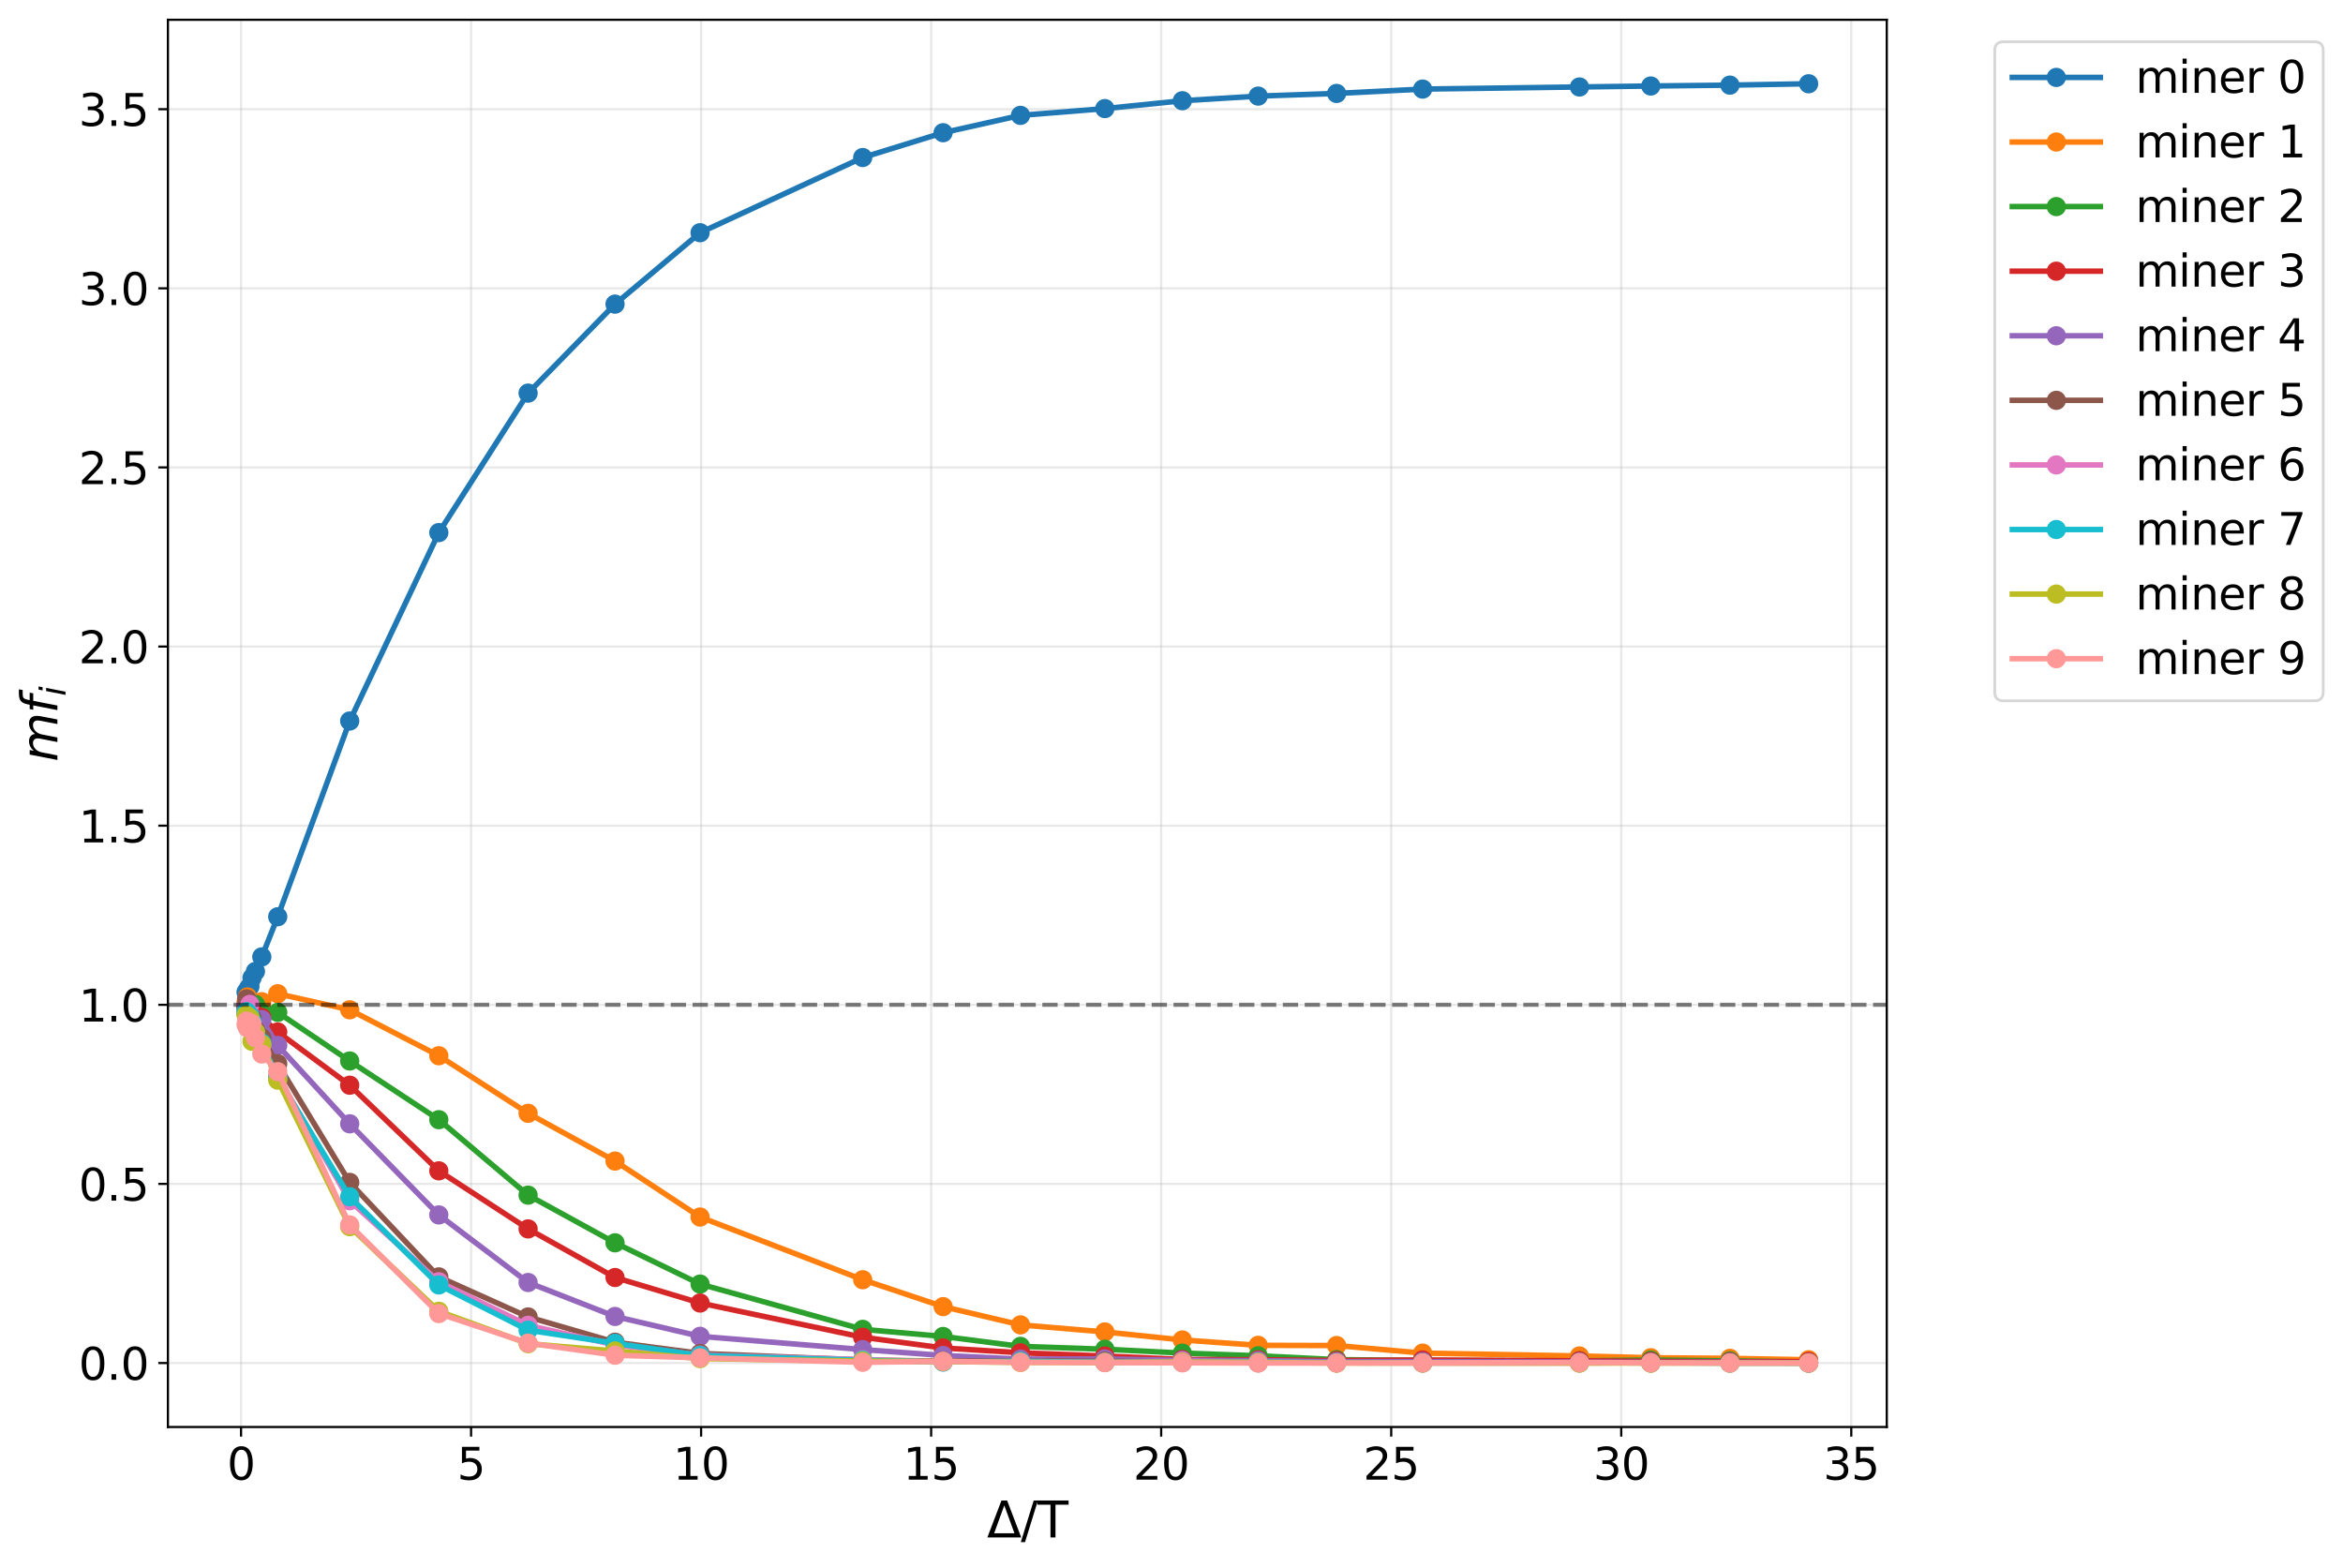 <?xml version="1.0" encoding="utf-8" standalone="no"?>
<!DOCTYPE svg PUBLIC "-//W3C//DTD SVG 1.1//EN"
  "http://www.w3.org/Graphics/SVG/1.1/DTD/svg11.dtd">
<svg xmlns:xlink="http://www.w3.org/1999/xlink" width="852.053pt" height="570.026pt" viewBox="0 0 852.053 570.026" xmlns="http://www.w3.org/2000/svg" version="1.1">
 <defs>
  <style type="text/css">*{stroke-linejoin: round; stroke-linecap: butt}</style>
 </defs>
 <g id="figure_1">
  <g id="patch_1">
   <path d="M 0 570.026 
L 852.053 570.026 
L 852.053 0 
L 0 0 
z
" style="fill: #ffffff"/>
  </g>
  <g id="axes_1">
   <g id="patch_2">
    <path d="M 61.066 518.92 
L 686.142 518.92 
L 686.142 7.2 
L 61.066 7.2 
z
" style="fill: #ffffff"/>
   </g>
   <g id="matplotlib.axis_1">
    <g id="xtick_1">
     <g id="line2d_1">
      <path d="M 87.659 518.92 
L 87.659 7.2 
" clip-path="url(#pdc5a8bddc3)" style="fill: none; stroke: #b0b0b0; stroke-opacity: 0.3; stroke-width: 0.8; stroke-linecap: square"/>
     </g>
     <g id="line2d_2">
      <defs>
       <path id="m3c11e51037" d="M 0 0 
L 0 3.5 
" style="stroke: #000000; stroke-width: 0.8"/>
      </defs>
      <g>
       <use xlink:href="#m3c11e51037" x="87.659" y="518.92" style="stroke: #000000; stroke-width: 0.8"/>
      </g>
     </g>
     <g id="text_1">
      <!-- 0 -->
      <g transform="translate(82.569 538.077) scale(0.16 -0.16)">
       <defs>
        <path id="DejaVuSans-30" d="M 2034 4250 
Q 1547 4250 1301 3770 
Q 1056 3291 1056 2328 
Q 1056 1369 1301 889 
Q 1547 409 2034 409 
Q 2525 409 2770 889 
Q 3016 1369 3016 2328 
Q 3016 3291 2770 3770 
Q 2525 4250 2034 4250 
z
M 2034 4750 
Q 2819 4750 3233 4129 
Q 3647 3509 3647 2328 
Q 3647 1150 3233 529 
Q 2819 -91 2034 -91 
Q 1250 -91 836 529 
Q 422 1150 422 2328 
Q 422 3509 836 4129 
Q 1250 4750 2034 4750 
z
" transform="scale(0.016)"/>
       </defs>
       <use xlink:href="#DejaVuSans-30"/>
      </g>
     </g>
    </g>
    <g id="xtick_2">
     <g id="line2d_3">
      <path d="M 171.312 518.92 
L 171.312 7.2 
" clip-path="url(#pdc5a8bddc3)" style="fill: none; stroke: #b0b0b0; stroke-opacity: 0.3; stroke-width: 0.8; stroke-linecap: square"/>
     </g>
     <g id="line2d_4">
      <g>
       <use xlink:href="#m3c11e51037" x="171.312" y="518.92" style="stroke: #000000; stroke-width: 0.8"/>
      </g>
     </g>
     <g id="text_2">
      <!-- 5 -->
      <g transform="translate(166.222 538.077) scale(0.16 -0.16)">
       <defs>
        <path id="DejaVuSans-35" d="M 691 4666 
L 3169 4666 
L 3169 4134 
L 1269 4134 
L 1269 2991 
Q 1406 3038 1543 3061 
Q 1681 3084 1819 3084 
Q 2600 3084 3056 2656 
Q 3513 2228 3513 1497 
Q 3513 744 3044 326 
Q 2575 -91 1722 -91 
Q 1428 -91 1123 -41 
Q 819 9 494 109 
L 494 744 
Q 775 591 1075 516 
Q 1375 441 1709 441 
Q 2250 441 2565 725 
Q 2881 1009 2881 1497 
Q 2881 1984 2565 2268 
Q 2250 2553 1709 2553 
Q 1456 2553 1204 2497 
Q 953 2441 691 2322 
L 691 4666 
z
" transform="scale(0.016)"/>
       </defs>
       <use xlink:href="#DejaVuSans-35"/>
      </g>
     </g>
    </g>
    <g id="xtick_3">
     <g id="line2d_5">
      <path d="M 254.965 518.92 
L 254.965 7.2 
" clip-path="url(#pdc5a8bddc3)" style="fill: none; stroke: #b0b0b0; stroke-opacity: 0.3; stroke-width: 0.8; stroke-linecap: square"/>
     </g>
     <g id="line2d_6">
      <g>
       <use xlink:href="#m3c11e51037" x="254.965" y="518.92" style="stroke: #000000; stroke-width: 0.8"/>
      </g>
     </g>
     <g id="text_3">
      <!-- 10 -->
      <g transform="translate(244.785 538.077) scale(0.16 -0.16)">
       <defs>
        <path id="DejaVuSans-31" d="M 794 531 
L 1825 531 
L 1825 4091 
L 703 3866 
L 703 4441 
L 1819 4666 
L 2450 4666 
L 2450 531 
L 3481 531 
L 3481 0 
L 794 0 
L 794 531 
z
" transform="scale(0.016)"/>
       </defs>
       <use xlink:href="#DejaVuSans-31"/>
       <use xlink:href="#DejaVuSans-30" transform="translate(63.623 0)"/>
      </g>
     </g>
    </g>
    <g id="xtick_4">
     <g id="line2d_7">
      <path d="M 338.618 518.92 
L 338.618 7.2 
" clip-path="url(#pdc5a8bddc3)" style="fill: none; stroke: #b0b0b0; stroke-opacity: 0.3; stroke-width: 0.8; stroke-linecap: square"/>
     </g>
     <g id="line2d_8">
      <g>
       <use xlink:href="#m3c11e51037" x="338.618" y="518.92" style="stroke: #000000; stroke-width: 0.8"/>
      </g>
     </g>
     <g id="text_4">
      <!-- 15 -->
      <g transform="translate(328.438 538.077) scale(0.16 -0.16)">
       <use xlink:href="#DejaVuSans-31"/>
       <use xlink:href="#DejaVuSans-35" transform="translate(63.623 0)"/>
      </g>
     </g>
    </g>
    <g id="xtick_5">
     <g id="line2d_9">
      <path d="M 422.271 518.92 
L 422.271 7.2 
" clip-path="url(#pdc5a8bddc3)" style="fill: none; stroke: #b0b0b0; stroke-opacity: 0.3; stroke-width: 0.8; stroke-linecap: square"/>
     </g>
     <g id="line2d_10">
      <g>
       <use xlink:href="#m3c11e51037" x="422.271" y="518.92" style="stroke: #000000; stroke-width: 0.8"/>
      </g>
     </g>
     <g id="text_5">
      <!-- 20 -->
      <g transform="translate(412.091 538.077) scale(0.16 -0.16)">
       <defs>
        <path id="DejaVuSans-32" d="M 1228 531 
L 3431 531 
L 3431 0 
L 469 0 
L 469 531 
Q 828 903 1448 1529 
Q 2069 2156 2228 2338 
Q 2531 2678 2651 2914 
Q 2772 3150 2772 3378 
Q 2772 3750 2511 3984 
Q 2250 4219 1831 4219 
Q 1534 4219 1204 4116 
Q 875 4013 500 3803 
L 500 4441 
Q 881 4594 1212 4672 
Q 1544 4750 1819 4750 
Q 2544 4750 2975 4387 
Q 3406 4025 3406 3419 
Q 3406 3131 3298 2873 
Q 3191 2616 2906 2266 
Q 2828 2175 2409 1742 
Q 1991 1309 1228 531 
z
" transform="scale(0.016)"/>
       </defs>
       <use xlink:href="#DejaVuSans-32"/>
       <use xlink:href="#DejaVuSans-30" transform="translate(63.623 0)"/>
      </g>
     </g>
    </g>
    <g id="xtick_6">
     <g id="line2d_11">
      <path d="M 505.924 518.92 
L 505.924 7.2 
" clip-path="url(#pdc5a8bddc3)" style="fill: none; stroke: #b0b0b0; stroke-opacity: 0.3; stroke-width: 0.8; stroke-linecap: square"/>
     </g>
     <g id="line2d_12">
      <g>
       <use xlink:href="#m3c11e51037" x="505.924" y="518.92" style="stroke: #000000; stroke-width: 0.8"/>
      </g>
     </g>
     <g id="text_6">
      <!-- 25 -->
      <g transform="translate(495.744 538.077) scale(0.16 -0.16)">
       <use xlink:href="#DejaVuSans-32"/>
       <use xlink:href="#DejaVuSans-35" transform="translate(63.623 0)"/>
      </g>
     </g>
    </g>
    <g id="xtick_7">
     <g id="line2d_13">
      <path d="M 589.577 518.92 
L 589.577 7.2 
" clip-path="url(#pdc5a8bddc3)" style="fill: none; stroke: #b0b0b0; stroke-opacity: 0.3; stroke-width: 0.8; stroke-linecap: square"/>
     </g>
     <g id="line2d_14">
      <g>
       <use xlink:href="#m3c11e51037" x="589.577" y="518.92" style="stroke: #000000; stroke-width: 0.8"/>
      </g>
     </g>
     <g id="text_7">
      <!-- 30 -->
      <g transform="translate(579.397 538.077) scale(0.16 -0.16)">
       <defs>
        <path id="DejaVuSans-33" d="M 2597 2516 
Q 3050 2419 3304 2112 
Q 3559 1806 3559 1356 
Q 3559 666 3084 287 
Q 2609 -91 1734 -91 
Q 1441 -91 1130 -33 
Q 819 25 488 141 
L 488 750 
Q 750 597 1062 519 
Q 1375 441 1716 441 
Q 2309 441 2620 675 
Q 2931 909 2931 1356 
Q 2931 1769 2642 2001 
Q 2353 2234 1838 2234 
L 1294 2234 
L 1294 2753 
L 1863 2753 
Q 2328 2753 2575 2939 
Q 2822 3125 2822 3475 
Q 2822 3834 2567 4026 
Q 2313 4219 1838 4219 
Q 1578 4219 1281 4162 
Q 984 4106 628 3988 
L 628 4550 
Q 988 4650 1302 4700 
Q 1616 4750 1894 4750 
Q 2613 4750 3031 4423 
Q 3450 4097 3450 3541 
Q 3450 3153 3228 2886 
Q 3006 2619 2597 2516 
z
" transform="scale(0.016)"/>
       </defs>
       <use xlink:href="#DejaVuSans-33"/>
       <use xlink:href="#DejaVuSans-30" transform="translate(63.623 0)"/>
      </g>
     </g>
    </g>
    <g id="xtick_8">
     <g id="line2d_15">
      <path d="M 673.23 518.92 
L 673.23 7.2 
" clip-path="url(#pdc5a8bddc3)" style="fill: none; stroke: #b0b0b0; stroke-opacity: 0.3; stroke-width: 0.8; stroke-linecap: square"/>
     </g>
     <g id="line2d_16">
      <g>
       <use xlink:href="#m3c11e51037" x="673.23" y="518.92" style="stroke: #000000; stroke-width: 0.8"/>
      </g>
     </g>
     <g id="text_8">
      <!-- 35 -->
      <g transform="translate(663.05 538.077) scale(0.16 -0.16)">
       <use xlink:href="#DejaVuSans-33"/>
       <use xlink:href="#DejaVuSans-35" transform="translate(63.623 0)"/>
      </g>
     </g>
    </g>
    <g id="text_9">
     <!-- Δ/T -->
     <g transform="translate(358.918 559.082) scale(0.18 -0.18)">
      <defs>
       <path id="DejaVuSans-394" d="M 2188 4044 
L 906 525 
L 3472 525 
L 2188 4044 
z
M 50 0 
L 1831 4666 
L 2547 4666 
L 4325 0 
L 50 0 
z
" transform="scale(0.016)"/>
       <path id="DejaVuSans-2f" d="M 1625 4666 
L 2156 4666 
L 531 -594 
L 0 -594 
L 1625 4666 
z
" transform="scale(0.016)"/>
       <path id="DejaVuSans-54" d="M -19 4666 
L 3928 4666 
L 3928 4134 
L 2272 4134 
L 2272 0 
L 1638 0 
L 1638 4134 
L -19 4134 
L -19 4666 
z
" transform="scale(0.016)"/>
      </defs>
      <use xlink:href="#DejaVuSans-394"/>
      <use xlink:href="#DejaVuSans-2f" transform="translate(68.408 0)"/>
      <use xlink:href="#DejaVuSans-54" transform="translate(102.1 0)"/>
     </g>
    </g>
   </g>
   <g id="matplotlib.axis_2">
    <g id="ytick_1">
     <g id="line2d_17">
      <path d="M 61.066 495.66 
L 686.142 495.66 
" clip-path="url(#pdc5a8bddc3)" style="fill: none; stroke: #b0b0b0; stroke-opacity: 0.3; stroke-width: 0.8; stroke-linecap: square"/>
     </g>
     <g id="line2d_18">
      <defs>
       <path id="mdd256e3e66" d="M 0 0 
L -3.5 0 
" style="stroke: #000000; stroke-width: 0.8"/>
      </defs>
      <g>
       <use xlink:href="#mdd256e3e66" x="61.066" y="495.66" style="stroke: #000000; stroke-width: 0.8"/>
      </g>
     </g>
     <g id="text_10">
      <!-- 0.0 -->
      <g transform="translate(28.621 501.739) scale(0.16 -0.16)">
       <defs>
        <path id="DejaVuSans-2e" d="M 684 794 
L 1344 794 
L 1344 0 
L 684 0 
L 684 794 
z
" transform="scale(0.016)"/>
       </defs>
       <use xlink:href="#DejaVuSans-30"/>
       <use xlink:href="#DejaVuSans-2e" transform="translate(63.623 0)"/>
       <use xlink:href="#DejaVuSans-30" transform="translate(95.41 0)"/>
      </g>
     </g>
    </g>
    <g id="ytick_2">
     <g id="line2d_19">
      <path d="M 61.066 430.523 
L 686.142 430.523 
" clip-path="url(#pdc5a8bddc3)" style="fill: none; stroke: #b0b0b0; stroke-opacity: 0.3; stroke-width: 0.8; stroke-linecap: square"/>
     </g>
     <g id="line2d_20">
      <g>
       <use xlink:href="#mdd256e3e66" x="61.066" y="430.523" style="stroke: #000000; stroke-width: 0.8"/>
      </g>
     </g>
     <g id="text_11">
      <!-- 0.5 -->
      <g transform="translate(28.621 436.602) scale(0.16 -0.16)">
       <use xlink:href="#DejaVuSans-30"/>
       <use xlink:href="#DejaVuSans-2e" transform="translate(63.623 0)"/>
       <use xlink:href="#DejaVuSans-35" transform="translate(95.41 0)"/>
      </g>
     </g>
    </g>
    <g id="ytick_3">
     <g id="line2d_21">
      <path d="M 61.066 365.386 
L 686.142 365.386 
" clip-path="url(#pdc5a8bddc3)" style="fill: none; stroke: #b0b0b0; stroke-opacity: 0.3; stroke-width: 0.8; stroke-linecap: square"/>
     </g>
     <g id="line2d_22">
      <g>
       <use xlink:href="#mdd256e3e66" x="61.066" y="365.386" style="stroke: #000000; stroke-width: 0.8"/>
      </g>
     </g>
     <g id="text_12">
      <!-- 1.0 -->
      <g transform="translate(28.621 371.465) scale(0.16 -0.16)">
       <use xlink:href="#DejaVuSans-31"/>
       <use xlink:href="#DejaVuSans-2e" transform="translate(63.623 0)"/>
       <use xlink:href="#DejaVuSans-30" transform="translate(95.41 0)"/>
      </g>
     </g>
    </g>
    <g id="ytick_4">
     <g id="line2d_23">
      <path d="M 61.066 300.249 
L 686.142 300.249 
" clip-path="url(#pdc5a8bddc3)" style="fill: none; stroke: #b0b0b0; stroke-opacity: 0.3; stroke-width: 0.8; stroke-linecap: square"/>
     </g>
     <g id="line2d_24">
      <g>
       <use xlink:href="#mdd256e3e66" x="61.066" y="300.249" style="stroke: #000000; stroke-width: 0.8"/>
      </g>
     </g>
     <g id="text_13">
      <!-- 1.5 -->
      <g transform="translate(28.621 306.328) scale(0.16 -0.16)">
       <use xlink:href="#DejaVuSans-31"/>
       <use xlink:href="#DejaVuSans-2e" transform="translate(63.623 0)"/>
       <use xlink:href="#DejaVuSans-35" transform="translate(95.41 0)"/>
      </g>
     </g>
    </g>
    <g id="ytick_5">
     <g id="line2d_25">
      <path d="M 61.066 235.112 
L 686.142 235.112 
" clip-path="url(#pdc5a8bddc3)" style="fill: none; stroke: #b0b0b0; stroke-opacity: 0.3; stroke-width: 0.8; stroke-linecap: square"/>
     </g>
     <g id="line2d_26">
      <g>
       <use xlink:href="#mdd256e3e66" x="61.066" y="235.112" style="stroke: #000000; stroke-width: 0.8"/>
      </g>
     </g>
     <g id="text_14">
      <!-- 2.0 -->
      <g transform="translate(28.621 241.191) scale(0.16 -0.16)">
       <use xlink:href="#DejaVuSans-32"/>
       <use xlink:href="#DejaVuSans-2e" transform="translate(63.623 0)"/>
       <use xlink:href="#DejaVuSans-30" transform="translate(95.41 0)"/>
      </g>
     </g>
    </g>
    <g id="ytick_6">
     <g id="line2d_27">
      <path d="M 61.066 169.975 
L 686.142 169.975 
" clip-path="url(#pdc5a8bddc3)" style="fill: none; stroke: #b0b0b0; stroke-opacity: 0.3; stroke-width: 0.8; stroke-linecap: square"/>
     </g>
     <g id="line2d_28">
      <g>
       <use xlink:href="#mdd256e3e66" x="61.066" y="169.975" style="stroke: #000000; stroke-width: 0.8"/>
      </g>
     </g>
     <g id="text_15">
      <!-- 2.5 -->
      <g transform="translate(28.621 176.054) scale(0.16 -0.16)">
       <use xlink:href="#DejaVuSans-32"/>
       <use xlink:href="#DejaVuSans-2e" transform="translate(63.623 0)"/>
       <use xlink:href="#DejaVuSans-35" transform="translate(95.41 0)"/>
      </g>
     </g>
    </g>
    <g id="ytick_7">
     <g id="line2d_29">
      <path d="M 61.066 104.839 
L 686.142 104.839 
" clip-path="url(#pdc5a8bddc3)" style="fill: none; stroke: #b0b0b0; stroke-opacity: 0.3; stroke-width: 0.8; stroke-linecap: square"/>
     </g>
     <g id="line2d_30">
      <g>
       <use xlink:href="#mdd256e3e66" x="61.066" y="104.839" style="stroke: #000000; stroke-width: 0.8"/>
      </g>
     </g>
     <g id="text_16">
      <!-- 3.0 -->
      <g transform="translate(28.621 110.917) scale(0.16 -0.16)">
       <use xlink:href="#DejaVuSans-33"/>
       <use xlink:href="#DejaVuSans-2e" transform="translate(63.623 0)"/>
       <use xlink:href="#DejaVuSans-30" transform="translate(95.41 0)"/>
      </g>
     </g>
    </g>
    <g id="ytick_8">
     <g id="line2d_31">
      <path d="M 61.066 39.702 
L 686.142 39.702 
" clip-path="url(#pdc5a8bddc3)" style="fill: none; stroke: #b0b0b0; stroke-opacity: 0.3; stroke-width: 0.8; stroke-linecap: square"/>
     </g>
     <g id="line2d_32">
      <g>
       <use xlink:href="#mdd256e3e66" x="61.066" y="39.702" style="stroke: #000000; stroke-width: 0.8"/>
      </g>
     </g>
     <g id="text_17">
      <!-- 3.5 -->
      <g transform="translate(28.621 45.78) scale(0.16 -0.16)">
       <use xlink:href="#DejaVuSans-33"/>
       <use xlink:href="#DejaVuSans-2e" transform="translate(63.623 0)"/>
       <use xlink:href="#DejaVuSans-35" transform="translate(95.41 0)"/>
      </g>
     </g>
    </g>
    <g id="text_18">
     <!-- $mf_i$ -->
     <g transform="translate(20.877 277.01) rotate(-90) scale(0.18 -0.18)">
      <defs>
       <path id="DejaVuSans-Oblique-6d" d="M 5747 2113 
L 5338 0 
L 4763 0 
L 5166 2094 
Q 5191 2228 5203 2325 
Q 5216 2422 5216 2491 
Q 5216 2772 5059 2928 
Q 4903 3084 4622 3084 
Q 4203 3084 3875 2770 
Q 3547 2456 3450 1953 
L 3066 0 
L 2491 0 
L 2900 2094 
Q 2925 2209 2937 2307 
Q 2950 2406 2950 2484 
Q 2950 2769 2794 2926 
Q 2638 3084 2363 3084 
Q 1938 3084 1609 2770 
Q 1281 2456 1184 1953 
L 800 0 
L 225 0 
L 909 3500 
L 1484 3500 
L 1375 2956 
Q 1609 3263 1923 3423 
Q 2238 3584 2597 3584 
Q 2978 3584 3223 3384 
Q 3469 3184 3519 2828 
Q 3781 3197 4126 3390 
Q 4472 3584 4856 3584 
Q 5306 3584 5551 3325 
Q 5797 3066 5797 2591 
Q 5797 2488 5784 2364 
Q 5772 2241 5747 2113 
z
" transform="scale(0.016)"/>
       <path id="DejaVuSans-Oblique-66" d="M 3059 4863 
L 2969 4384 
L 2419 4384 
Q 2106 4384 1964 4261 
Q 1822 4138 1753 3809 
L 1691 3500 
L 2638 3500 
L 2553 3053 
L 1606 3053 
L 1013 0 
L 434 0 
L 1031 3053 
L 481 3053 
L 563 3500 
L 1113 3500 
L 1159 3744 
Q 1278 4363 1576 4613 
Q 1875 4863 2516 4863 
L 3059 4863 
z
" transform="scale(0.016)"/>
       <path id="DejaVuSans-Oblique-69" d="M 1172 4863 
L 1747 4863 
L 1606 4134 
L 1031 4134 
L 1172 4863 
z
M 909 3500 
L 1484 3500 
L 800 0 
L 225 0 
L 909 3500 
z
" transform="scale(0.016)"/>
      </defs>
      <use xlink:href="#DejaVuSans-Oblique-6d" transform="translate(0 0.016)"/>
      <use xlink:href="#DejaVuSans-Oblique-66" transform="translate(97.412 0.016)"/>
      <use xlink:href="#DejaVuSans-Oblique-69" transform="translate(132.617 -16.391) scale(0.7)"/>
     </g>
    </g>
   </g>
   <g id="line2d_33">
    <path d="M 89.478 360.781 
L 89.703 361.056 
L 89.984 360.207 
L 90.363 359.382 
L 90.883 358.706 
L 91.649 355.581 
L 92.89 353.25 
L 95.208 347.967 
L 100.998 333.367 
L 127.176 262.188 
L 159.579 193.681 
L 192.047 142.953 
L 223.664 110.592 
L 254.59 84.624 
L 313.73 57.286 
L 342.964 48.258 
L 371.11 41.954 
L 401.791 39.487 
L 429.971 36.629 
L 457.547 34.946 
L 486.074 33.976 
L 517.356 32.395 
L 574.377 31.63 
L 600.323 31.276 
L 629.099 30.959 
L 657.729 30.46 
" clip-path="url(#pdc5a8bddc3)" style="fill: none; stroke: #1f77b4; stroke-width: 2; stroke-linecap: square"/>
    <defs>
     <path id="m0a282e8eaf" d="M 0 3 
C 0.796 3 1.559 2.684 2.121 2.121 
C 2.684 1.559 3 0.796 3 0 
C 3 -0.796 2.684 -1.559 2.121 -2.121 
C 1.559 -2.684 0.796 -3 0 -3 
C -0.796 -3 -1.559 -2.684 -2.121 -2.121 
C -2.684 -1.559 -3 -0.796 -3 0 
C -3 0.796 -2.684 1.559 -2.121 2.121 
C -1.559 2.684 -0.796 3 0 3 
z
" style="stroke: #1f77b4"/>
    </defs>
    <g clip-path="url(#pdc5a8bddc3)">
     <use xlink:href="#m0a282e8eaf" x="89.478" y="360.781" style="fill: #1f77b4; stroke: #1f77b4"/>
     <use xlink:href="#m0a282e8eaf" x="89.703" y="361.056" style="fill: #1f77b4; stroke: #1f77b4"/>
     <use xlink:href="#m0a282e8eaf" x="89.984" y="360.207" style="fill: #1f77b4; stroke: #1f77b4"/>
     <use xlink:href="#m0a282e8eaf" x="90.363" y="359.382" style="fill: #1f77b4; stroke: #1f77b4"/>
     <use xlink:href="#m0a282e8eaf" x="90.883" y="358.706" style="fill: #1f77b4; stroke: #1f77b4"/>
     <use xlink:href="#m0a282e8eaf" x="91.649" y="355.581" style="fill: #1f77b4; stroke: #1f77b4"/>
     <use xlink:href="#m0a282e8eaf" x="92.89" y="353.25" style="fill: #1f77b4; stroke: #1f77b4"/>
     <use xlink:href="#m0a282e8eaf" x="95.208" y="347.967" style="fill: #1f77b4; stroke: #1f77b4"/>
     <use xlink:href="#m0a282e8eaf" x="100.998" y="333.367" style="fill: #1f77b4; stroke: #1f77b4"/>
     <use xlink:href="#m0a282e8eaf" x="127.176" y="262.188" style="fill: #1f77b4; stroke: #1f77b4"/>
     <use xlink:href="#m0a282e8eaf" x="159.579" y="193.681" style="fill: #1f77b4; stroke: #1f77b4"/>
     <use xlink:href="#m0a282e8eaf" x="192.047" y="142.953" style="fill: #1f77b4; stroke: #1f77b4"/>
     <use xlink:href="#m0a282e8eaf" x="223.664" y="110.592" style="fill: #1f77b4; stroke: #1f77b4"/>
     <use xlink:href="#m0a282e8eaf" x="254.59" y="84.624" style="fill: #1f77b4; stroke: #1f77b4"/>
     <use xlink:href="#m0a282e8eaf" x="313.73" y="57.286" style="fill: #1f77b4; stroke: #1f77b4"/>
     <use xlink:href="#m0a282e8eaf" x="342.964" y="48.258" style="fill: #1f77b4; stroke: #1f77b4"/>
     <use xlink:href="#m0a282e8eaf" x="371.11" y="41.954" style="fill: #1f77b4; stroke: #1f77b4"/>
     <use xlink:href="#m0a282e8eaf" x="401.791" y="39.487" style="fill: #1f77b4; stroke: #1f77b4"/>
     <use xlink:href="#m0a282e8eaf" x="429.971" y="36.629" style="fill: #1f77b4; stroke: #1f77b4"/>
     <use xlink:href="#m0a282e8eaf" x="457.547" y="34.946" style="fill: #1f77b4; stroke: #1f77b4"/>
     <use xlink:href="#m0a282e8eaf" x="486.074" y="33.976" style="fill: #1f77b4; stroke: #1f77b4"/>
     <use xlink:href="#m0a282e8eaf" x="517.356" y="32.395" style="fill: #1f77b4; stroke: #1f77b4"/>
     <use xlink:href="#m0a282e8eaf" x="574.377" y="31.63" style="fill: #1f77b4; stroke: #1f77b4"/>
     <use xlink:href="#m0a282e8eaf" x="600.323" y="31.276" style="fill: #1f77b4; stroke: #1f77b4"/>
     <use xlink:href="#m0a282e8eaf" x="629.099" y="30.959" style="fill: #1f77b4; stroke: #1f77b4"/>
     <use xlink:href="#m0a282e8eaf" x="657.729" y="30.46" style="fill: #1f77b4; stroke: #1f77b4"/>
    </g>
   </g>
   <g id="line2d_34">
    <path d="M 89.478 364.509 
L 89.703 365.377 
L 89.984 362.528 
L 90.363 364.008 
L 90.883 364.373 
L 91.649 365.13 
L 92.89 365.3 
L 95.208 364.271 
L 100.998 361.363 
L 127.176 367.205 
L 159.579 383.917 
L 192.047 404.847 
L 223.664 422.214 
L 254.59 442.565 
L 313.73 465.366 
L 342.964 475.147 
L 371.11 481.789 
L 401.791 484.349 
L 429.971 487.274 
L 457.547 489.222 
L 486.074 489.299 
L 517.356 492.054 
L 574.377 493.092 
L 600.323 493.738 
L 629.099 493.959 
L 657.729 494.469 
" clip-path="url(#pdc5a8bddc3)" style="fill: none; stroke: #ff7f0e; stroke-width: 2; stroke-linecap: square"/>
    <defs>
     <path id="m47940bc66c" d="M 0 3 
C 0.796 3 1.559 2.684 2.121 2.121 
C 2.684 1.559 3 0.796 3 0 
C 3 -0.796 2.684 -1.559 2.121 -2.121 
C 1.559 -2.684 0.796 -3 0 -3 
C -0.796 -3 -1.559 -2.684 -2.121 -2.121 
C -2.684 -1.559 -3 -0.796 -3 0 
C -3 0.796 -2.684 1.559 -2.121 2.121 
C -1.559 2.684 -0.796 3 0 3 
z
" style="stroke: #ff7f0e"/>
    </defs>
    <g clip-path="url(#pdc5a8bddc3)">
     <use xlink:href="#m47940bc66c" x="89.478" y="364.509" style="fill: #ff7f0e; stroke: #ff7f0e"/>
     <use xlink:href="#m47940bc66c" x="89.703" y="365.377" style="fill: #ff7f0e; stroke: #ff7f0e"/>
     <use xlink:href="#m47940bc66c" x="89.984" y="362.528" style="fill: #ff7f0e; stroke: #ff7f0e"/>
     <use xlink:href="#m47940bc66c" x="90.363" y="364.008" style="fill: #ff7f0e; stroke: #ff7f0e"/>
     <use xlink:href="#m47940bc66c" x="90.883" y="364.373" style="fill: #ff7f0e; stroke: #ff7f0e"/>
     <use xlink:href="#m47940bc66c" x="91.649" y="365.13" style="fill: #ff7f0e; stroke: #ff7f0e"/>
     <use xlink:href="#m47940bc66c" x="92.89" y="365.3" style="fill: #ff7f0e; stroke: #ff7f0e"/>
     <use xlink:href="#m47940bc66c" x="95.208" y="364.271" style="fill: #ff7f0e; stroke: #ff7f0e"/>
     <use xlink:href="#m47940bc66c" x="100.998" y="361.363" style="fill: #ff7f0e; stroke: #ff7f0e"/>
     <use xlink:href="#m47940bc66c" x="127.176" y="367.205" style="fill: #ff7f0e; stroke: #ff7f0e"/>
     <use xlink:href="#m47940bc66c" x="159.579" y="383.917" style="fill: #ff7f0e; stroke: #ff7f0e"/>
     <use xlink:href="#m47940bc66c" x="192.047" y="404.847" style="fill: #ff7f0e; stroke: #ff7f0e"/>
     <use xlink:href="#m47940bc66c" x="223.664" y="422.214" style="fill: #ff7f0e; stroke: #ff7f0e"/>
     <use xlink:href="#m47940bc66c" x="254.59" y="442.565" style="fill: #ff7f0e; stroke: #ff7f0e"/>
     <use xlink:href="#m47940bc66c" x="313.73" y="465.366" style="fill: #ff7f0e; stroke: #ff7f0e"/>
     <use xlink:href="#m47940bc66c" x="342.964" y="475.147" style="fill: #ff7f0e; stroke: #ff7f0e"/>
     <use xlink:href="#m47940bc66c" x="371.11" y="481.789" style="fill: #ff7f0e; stroke: #ff7f0e"/>
     <use xlink:href="#m47940bc66c" x="401.791" y="484.349" style="fill: #ff7f0e; stroke: #ff7f0e"/>
     <use xlink:href="#m47940bc66c" x="429.971" y="487.274" style="fill: #ff7f0e; stroke: #ff7f0e"/>
     <use xlink:href="#m47940bc66c" x="457.547" y="489.222" style="fill: #ff7f0e; stroke: #ff7f0e"/>
     <use xlink:href="#m47940bc66c" x="486.074" y="489.299" style="fill: #ff7f0e; stroke: #ff7f0e"/>
     <use xlink:href="#m47940bc66c" x="517.356" y="492.054" style="fill: #ff7f0e; stroke: #ff7f0e"/>
     <use xlink:href="#m47940bc66c" x="574.377" y="493.092" style="fill: #ff7f0e; stroke: #ff7f0e"/>
     <use xlink:href="#m47940bc66c" x="600.323" y="493.738" style="fill: #ff7f0e; stroke: #ff7f0e"/>
     <use xlink:href="#m47940bc66c" x="629.099" y="493.959" style="fill: #ff7f0e; stroke: #ff7f0e"/>
     <use xlink:href="#m47940bc66c" x="657.729" y="494.469" style="fill: #ff7f0e; stroke: #ff7f0e"/>
    </g>
   </g>
   <g id="line2d_35">
    <path d="M 89.478 366.421 
L 89.703 366.431 
L 89.984 367.228 
L 90.363 366.222 
L 90.883 366.746 
L 91.649 365.414 
L 92.89 365.257 
L 95.208 368.486 
L 100.998 368.14 
L 127.176 385.824 
L 159.579 407.166 
L 192.047 434.61 
L 223.664 451.948 
L 254.59 466.948 
L 313.73 483.406 
L 342.964 485.995 
L 371.11 489.601 
L 401.791 490.639 
L 429.971 492.044 
L 457.547 493.029 
L 486.074 494.413 
L 517.356 494.727 
L 574.377 494.853 
L 600.323 494.57 
L 629.099 494.863 
L 657.729 495.272 
" clip-path="url(#pdc5a8bddc3)" style="fill: none; stroke: #2ca02c; stroke-width: 2; stroke-linecap: square"/>
    <defs>
     <path id="m4449b108ad" d="M 0 3 
C 0.796 3 1.559 2.684 2.121 2.121 
C 2.684 1.559 3 0.796 3 0 
C 3 -0.796 2.684 -1.559 2.121 -2.121 
C 1.559 -2.684 0.796 -3 0 -3 
C -0.796 -3 -1.559 -2.684 -2.121 -2.121 
C -2.684 -1.559 -3 -0.796 -3 0 
C -3 0.796 -2.684 1.559 -2.121 2.121 
C -1.559 2.684 -0.796 3 0 3 
z
" style="stroke: #2ca02c"/>
    </defs>
    <g clip-path="url(#pdc5a8bddc3)">
     <use xlink:href="#m4449b108ad" x="89.478" y="366.421" style="fill: #2ca02c; stroke: #2ca02c"/>
     <use xlink:href="#m4449b108ad" x="89.703" y="366.431" style="fill: #2ca02c; stroke: #2ca02c"/>
     <use xlink:href="#m4449b108ad" x="89.984" y="367.228" style="fill: #2ca02c; stroke: #2ca02c"/>
     <use xlink:href="#m4449b108ad" x="90.363" y="366.222" style="fill: #2ca02c; stroke: #2ca02c"/>
     <use xlink:href="#m4449b108ad" x="90.883" y="366.746" style="fill: #2ca02c; stroke: #2ca02c"/>
     <use xlink:href="#m4449b108ad" x="91.649" y="365.414" style="fill: #2ca02c; stroke: #2ca02c"/>
     <use xlink:href="#m4449b108ad" x="92.89" y="365.257" style="fill: #2ca02c; stroke: #2ca02c"/>
     <use xlink:href="#m4449b108ad" x="95.208" y="368.486" style="fill: #2ca02c; stroke: #2ca02c"/>
     <use xlink:href="#m4449b108ad" x="100.998" y="368.14" style="fill: #2ca02c; stroke: #2ca02c"/>
     <use xlink:href="#m4449b108ad" x="127.176" y="385.824" style="fill: #2ca02c; stroke: #2ca02c"/>
     <use xlink:href="#m4449b108ad" x="159.579" y="407.166" style="fill: #2ca02c; stroke: #2ca02c"/>
     <use xlink:href="#m4449b108ad" x="192.047" y="434.61" style="fill: #2ca02c; stroke: #2ca02c"/>
     <use xlink:href="#m4449b108ad" x="223.664" y="451.948" style="fill: #2ca02c; stroke: #2ca02c"/>
     <use xlink:href="#m4449b108ad" x="254.59" y="466.948" style="fill: #2ca02c; stroke: #2ca02c"/>
     <use xlink:href="#m4449b108ad" x="313.73" y="483.406" style="fill: #2ca02c; stroke: #2ca02c"/>
     <use xlink:href="#m4449b108ad" x="342.964" y="485.995" style="fill: #2ca02c; stroke: #2ca02c"/>
     <use xlink:href="#m4449b108ad" x="371.11" y="489.601" style="fill: #2ca02c; stroke: #2ca02c"/>
     <use xlink:href="#m4449b108ad" x="401.791" y="490.639" style="fill: #2ca02c; stroke: #2ca02c"/>
     <use xlink:href="#m4449b108ad" x="429.971" y="492.044" style="fill: #2ca02c; stroke: #2ca02c"/>
     <use xlink:href="#m4449b108ad" x="457.547" y="493.029" style="fill: #2ca02c; stroke: #2ca02c"/>
     <use xlink:href="#m4449b108ad" x="486.074" y="494.413" style="fill: #2ca02c; stroke: #2ca02c"/>
     <use xlink:href="#m4449b108ad" x="517.356" y="494.727" style="fill: #2ca02c; stroke: #2ca02c"/>
     <use xlink:href="#m4449b108ad" x="574.377" y="494.853" style="fill: #2ca02c; stroke: #2ca02c"/>
     <use xlink:href="#m4449b108ad" x="600.323" y="494.57" style="fill: #2ca02c; stroke: #2ca02c"/>
     <use xlink:href="#m4449b108ad" x="629.099" y="494.863" style="fill: #2ca02c; stroke: #2ca02c"/>
     <use xlink:href="#m4449b108ad" x="657.729" y="495.272" style="fill: #2ca02c; stroke: #2ca02c"/>
    </g>
   </g>
   <g id="line2d_36">
    <path d="M 89.478 366.284 
L 89.703 366.759 
L 89.984 366.118 
L 90.363 368.431 
L 90.883 366.853 
L 91.649 367.221 
L 92.89 369.333 
L 95.208 370.009 
L 100.998 375.263 
L 127.176 394.634 
L 159.579 425.771 
L 192.047 446.885 
L 223.664 464.559 
L 254.59 473.834 
L 313.73 486.277 
L 342.964 490.18 
L 371.11 491.935 
L 401.791 493.11 
L 429.971 494.355 
L 457.547 494.462 
L 486.074 494.747 
L 517.356 494.545 
L 574.377 494.842 
L 600.323 495.043 
L 629.099 495.186 
L 657.729 495.102 
" clip-path="url(#pdc5a8bddc3)" style="fill: none; stroke: #d62728; stroke-width: 2; stroke-linecap: square"/>
    <defs>
     <path id="me43b96ca24" d="M 0 3 
C 0.796 3 1.559 2.684 2.121 2.121 
C 2.684 1.559 3 0.796 3 0 
C 3 -0.796 2.684 -1.559 2.121 -2.121 
C 1.559 -2.684 0.796 -3 0 -3 
C -0.796 -3 -1.559 -2.684 -2.121 -2.121 
C -2.684 -1.559 -3 -0.796 -3 0 
C -3 0.796 -2.684 1.559 -2.121 2.121 
C -1.559 2.684 -0.796 3 0 3 
z
" style="stroke: #d62728"/>
    </defs>
    <g clip-path="url(#pdc5a8bddc3)">
     <use xlink:href="#me43b96ca24" x="89.478" y="366.284" style="fill: #d62728; stroke: #d62728"/>
     <use xlink:href="#me43b96ca24" x="89.703" y="366.759" style="fill: #d62728; stroke: #d62728"/>
     <use xlink:href="#me43b96ca24" x="89.984" y="366.118" style="fill: #d62728; stroke: #d62728"/>
     <use xlink:href="#me43b96ca24" x="90.363" y="368.431" style="fill: #d62728; stroke: #d62728"/>
     <use xlink:href="#me43b96ca24" x="90.883" y="366.853" style="fill: #d62728; stroke: #d62728"/>
     <use xlink:href="#me43b96ca24" x="91.649" y="367.221" style="fill: #d62728; stroke: #d62728"/>
     <use xlink:href="#me43b96ca24" x="92.89" y="369.333" style="fill: #d62728; stroke: #d62728"/>
     <use xlink:href="#me43b96ca24" x="95.208" y="370.009" style="fill: #d62728; stroke: #d62728"/>
     <use xlink:href="#me43b96ca24" x="100.998" y="375.263" style="fill: #d62728; stroke: #d62728"/>
     <use xlink:href="#me43b96ca24" x="127.176" y="394.634" style="fill: #d62728; stroke: #d62728"/>
     <use xlink:href="#me43b96ca24" x="159.579" y="425.771" style="fill: #d62728; stroke: #d62728"/>
     <use xlink:href="#me43b96ca24" x="192.047" y="446.885" style="fill: #d62728; stroke: #d62728"/>
     <use xlink:href="#me43b96ca24" x="223.664" y="464.559" style="fill: #d62728; stroke: #d62728"/>
     <use xlink:href="#me43b96ca24" x="254.59" y="473.834" style="fill: #d62728; stroke: #d62728"/>
     <use xlink:href="#me43b96ca24" x="313.73" y="486.277" style="fill: #d62728; stroke: #d62728"/>
     <use xlink:href="#me43b96ca24" x="342.964" y="490.18" style="fill: #d62728; stroke: #d62728"/>
     <use xlink:href="#me43b96ca24" x="371.11" y="491.935" style="fill: #d62728; stroke: #d62728"/>
     <use xlink:href="#me43b96ca24" x="401.791" y="493.11" style="fill: #d62728; stroke: #d62728"/>
     <use xlink:href="#me43b96ca24" x="429.971" y="494.355" style="fill: #d62728; stroke: #d62728"/>
     <use xlink:href="#me43b96ca24" x="457.547" y="494.462" style="fill: #d62728; stroke: #d62728"/>
     <use xlink:href="#me43b96ca24" x="486.074" y="494.747" style="fill: #d62728; stroke: #d62728"/>
     <use xlink:href="#me43b96ca24" x="517.356" y="494.545" style="fill: #d62728; stroke: #d62728"/>
     <use xlink:href="#me43b96ca24" x="574.377" y="494.842" style="fill: #d62728; stroke: #d62728"/>
     <use xlink:href="#me43b96ca24" x="600.323" y="495.043" style="fill: #d62728; stroke: #d62728"/>
     <use xlink:href="#me43b96ca24" x="629.099" y="495.186" style="fill: #d62728; stroke: #d62728"/>
     <use xlink:href="#me43b96ca24" x="657.729" y="495.102" style="fill: #d62728; stroke: #d62728"/>
    </g>
   </g>
   <g id="line2d_37">
    <path d="M 89.478 365.645 
L 89.703 367.351 
L 89.984 369.302 
L 90.363 366.106 
L 90.883 368.841 
L 91.649 371.5 
L 92.89 370.624 
L 95.208 370.793 
L 100.998 380.166 
L 127.176 408.671 
L 159.579 441.801 
L 192.047 466.372 
L 223.664 478.726 
L 254.59 485.948 
L 313.73 490.773 
L 342.964 492.909 
L 371.11 494.231 
L 401.791 494.169 
L 429.971 494.677 
L 457.547 494.799 
L 486.074 495.168 
L 517.356 495.153 
L 574.377 495.322 
L 600.323 495.43 
L 629.099 495.383 
L 657.729 495.537 
" clip-path="url(#pdc5a8bddc3)" style="fill: none; stroke: #9467bd; stroke-width: 2; stroke-linecap: square"/>
    <defs>
     <path id="m4125db49c6" d="M 0 3 
C 0.796 3 1.559 2.684 2.121 2.121 
C 2.684 1.559 3 0.796 3 0 
C 3 -0.796 2.684 -1.559 2.121 -2.121 
C 1.559 -2.684 0.796 -3 0 -3 
C -0.796 -3 -1.559 -2.684 -2.121 -2.121 
C -2.684 -1.559 -3 -0.796 -3 0 
C -3 0.796 -2.684 1.559 -2.121 2.121 
C -1.559 2.684 -0.796 3 0 3 
z
" style="stroke: #9467bd"/>
    </defs>
    <g clip-path="url(#pdc5a8bddc3)">
     <use xlink:href="#m4125db49c6" x="89.478" y="365.645" style="fill: #9467bd; stroke: #9467bd"/>
     <use xlink:href="#m4125db49c6" x="89.703" y="367.351" style="fill: #9467bd; stroke: #9467bd"/>
     <use xlink:href="#m4125db49c6" x="89.984" y="369.302" style="fill: #9467bd; stroke: #9467bd"/>
     <use xlink:href="#m4125db49c6" x="90.363" y="366.106" style="fill: #9467bd; stroke: #9467bd"/>
     <use xlink:href="#m4125db49c6" x="90.883" y="368.841" style="fill: #9467bd; stroke: #9467bd"/>
     <use xlink:href="#m4125db49c6" x="91.649" y="371.5" style="fill: #9467bd; stroke: #9467bd"/>
     <use xlink:href="#m4125db49c6" x="92.89" y="370.624" style="fill: #9467bd; stroke: #9467bd"/>
     <use xlink:href="#m4125db49c6" x="95.208" y="370.793" style="fill: #9467bd; stroke: #9467bd"/>
     <use xlink:href="#m4125db49c6" x="100.998" y="380.166" style="fill: #9467bd; stroke: #9467bd"/>
     <use xlink:href="#m4125db49c6" x="127.176" y="408.671" style="fill: #9467bd; stroke: #9467bd"/>
     <use xlink:href="#m4125db49c6" x="159.579" y="441.801" style="fill: #9467bd; stroke: #9467bd"/>
     <use xlink:href="#m4125db49c6" x="192.047" y="466.372" style="fill: #9467bd; stroke: #9467bd"/>
     <use xlink:href="#m4125db49c6" x="223.664" y="478.726" style="fill: #9467bd; stroke: #9467bd"/>
     <use xlink:href="#m4125db49c6" x="254.59" y="485.948" style="fill: #9467bd; stroke: #9467bd"/>
     <use xlink:href="#m4125db49c6" x="313.73" y="490.773" style="fill: #9467bd; stroke: #9467bd"/>
     <use xlink:href="#m4125db49c6" x="342.964" y="492.909" style="fill: #9467bd; stroke: #9467bd"/>
     <use xlink:href="#m4125db49c6" x="371.11" y="494.231" style="fill: #9467bd; stroke: #9467bd"/>
     <use xlink:href="#m4125db49c6" x="401.791" y="494.169" style="fill: #9467bd; stroke: #9467bd"/>
     <use xlink:href="#m4125db49c6" x="429.971" y="494.677" style="fill: #9467bd; stroke: #9467bd"/>
     <use xlink:href="#m4125db49c6" x="457.547" y="494.799" style="fill: #9467bd; stroke: #9467bd"/>
     <use xlink:href="#m4125db49c6" x="486.074" y="495.168" style="fill: #9467bd; stroke: #9467bd"/>
     <use xlink:href="#m4125db49c6" x="517.356" y="495.153" style="fill: #9467bd; stroke: #9467bd"/>
     <use xlink:href="#m4125db49c6" x="574.377" y="495.322" style="fill: #9467bd; stroke: #9467bd"/>
     <use xlink:href="#m4125db49c6" x="600.323" y="495.43" style="fill: #9467bd; stroke: #9467bd"/>
     <use xlink:href="#m4125db49c6" x="629.099" y="495.383" style="fill: #9467bd; stroke: #9467bd"/>
     <use xlink:href="#m4125db49c6" x="657.729" y="495.537" style="fill: #9467bd; stroke: #9467bd"/>
    </g>
   </g>
   <g id="line2d_38">
    <path d="M 89.478 368.268 
L 89.703 363.225 
L 89.984 370.69 
L 90.363 369.535 
L 90.883 371.338 
L 91.649 370.211 
L 92.89 374.522 
L 95.208 377.423 
L 100.998 386.805 
L 127.176 429.964 
L 159.579 464.333 
L 192.047 478.898 
L 223.664 488.082 
L 254.59 492.167 
L 313.73 494.561 
L 342.964 494.956 
L 371.11 494.928 
L 401.791 495.012 
L 429.971 495.294 
L 457.547 495.575 
L 486.074 495.575 
L 517.356 495.519 
L 574.377 495.491 
L 600.323 495.632 
L 629.099 495.491 
L 657.729 495.632 
" clip-path="url(#pdc5a8bddc3)" style="fill: none; stroke: #8c564b; stroke-width: 2; stroke-linecap: square"/>
    <defs>
     <path id="mc9cb82c996" d="M 0 3 
C 0.796 3 1.559 2.684 2.121 2.121 
C 2.684 1.559 3 0.796 3 0 
C 3 -0.796 2.684 -1.559 2.121 -2.121 
C 1.559 -2.684 0.796 -3 0 -3 
C -0.796 -3 -1.559 -2.684 -2.121 -2.121 
C -2.684 -1.559 -3 -0.796 -3 0 
C -3 0.796 -2.684 1.559 -2.121 2.121 
C -1.559 2.684 -0.796 3 0 3 
z
" style="stroke: #8c564b"/>
    </defs>
    <g clip-path="url(#pdc5a8bddc3)">
     <use xlink:href="#mc9cb82c996" x="89.478" y="368.268" style="fill: #8c564b; stroke: #8c564b"/>
     <use xlink:href="#mc9cb82c996" x="89.703" y="363.225" style="fill: #8c564b; stroke: #8c564b"/>
     <use xlink:href="#mc9cb82c996" x="89.984" y="370.69" style="fill: #8c564b; stroke: #8c564b"/>
     <use xlink:href="#mc9cb82c996" x="90.363" y="369.535" style="fill: #8c564b; stroke: #8c564b"/>
     <use xlink:href="#mc9cb82c996" x="90.883" y="371.338" style="fill: #8c564b; stroke: #8c564b"/>
     <use xlink:href="#mc9cb82c996" x="91.649" y="370.211" style="fill: #8c564b; stroke: #8c564b"/>
     <use xlink:href="#mc9cb82c996" x="92.89" y="374.522" style="fill: #8c564b; stroke: #8c564b"/>
     <use xlink:href="#mc9cb82c996" x="95.208" y="377.423" style="fill: #8c564b; stroke: #8c564b"/>
     <use xlink:href="#mc9cb82c996" x="100.998" y="386.805" style="fill: #8c564b; stroke: #8c564b"/>
     <use xlink:href="#mc9cb82c996" x="127.176" y="429.964" style="fill: #8c564b; stroke: #8c564b"/>
     <use xlink:href="#mc9cb82c996" x="159.579" y="464.333" style="fill: #8c564b; stroke: #8c564b"/>
     <use xlink:href="#mc9cb82c996" x="192.047" y="478.898" style="fill: #8c564b; stroke: #8c564b"/>
     <use xlink:href="#mc9cb82c996" x="223.664" y="488.082" style="fill: #8c564b; stroke: #8c564b"/>
     <use xlink:href="#mc9cb82c996" x="254.59" y="492.167" style="fill: #8c564b; stroke: #8c564b"/>
     <use xlink:href="#mc9cb82c996" x="313.73" y="494.561" style="fill: #8c564b; stroke: #8c564b"/>
     <use xlink:href="#mc9cb82c996" x="342.964" y="494.956" style="fill: #8c564b; stroke: #8c564b"/>
     <use xlink:href="#mc9cb82c996" x="371.11" y="494.928" style="fill: #8c564b; stroke: #8c564b"/>
     <use xlink:href="#mc9cb82c996" x="401.791" y="495.012" style="fill: #8c564b; stroke: #8c564b"/>
     <use xlink:href="#mc9cb82c996" x="429.971" y="495.294" style="fill: #8c564b; stroke: #8c564b"/>
     <use xlink:href="#mc9cb82c996" x="457.547" y="495.575" style="fill: #8c564b; stroke: #8c564b"/>
     <use xlink:href="#mc9cb82c996" x="486.074" y="495.575" style="fill: #8c564b; stroke: #8c564b"/>
     <use xlink:href="#mc9cb82c996" x="517.356" y="495.519" style="fill: #8c564b; stroke: #8c564b"/>
     <use xlink:href="#mc9cb82c996" x="574.377" y="495.491" style="fill: #8c564b; stroke: #8c564b"/>
     <use xlink:href="#mc9cb82c996" x="600.323" y="495.632" style="fill: #8c564b; stroke: #8c564b"/>
     <use xlink:href="#mc9cb82c996" x="629.099" y="495.491" style="fill: #8c564b; stroke: #8c564b"/>
     <use xlink:href="#mc9cb82c996" x="657.729" y="495.632" style="fill: #8c564b; stroke: #8c564b"/>
    </g>
   </g>
   <g id="line2d_39">
    <path d="M 89.478 368.678 
L 89.703 368.903 
L 89.984 370.996 
L 90.363 368.002 
L 90.883 365.233 
L 91.649 373.475 
L 92.89 375.568 
L 95.208 380.172 
L 100.998 391.376 
L 127.176 436.644 
L 159.579 466.104 
L 192.047 481.944 
L 223.664 489.092 
L 254.59 492.795 
L 313.73 494.404 
L 342.964 495.241 
L 371.11 495.08 
L 401.791 495.402 
L 429.971 494.984 
L 457.547 495.306 
L 486.074 495.563 
L 517.356 495.66 
L 574.377 495.66 
L 600.323 495.499 
L 629.099 495.628 
L 657.729 495.66 
" clip-path="url(#pdc5a8bddc3)" style="fill: none; stroke: #e377c2; stroke-width: 2; stroke-linecap: square"/>
    <defs>
     <path id="m07b4c0b4b8" d="M 0 3 
C 0.796 3 1.559 2.684 2.121 2.121 
C 2.684 1.559 3 0.796 3 0 
C 3 -0.796 2.684 -1.559 2.121 -2.121 
C 1.559 -2.684 0.796 -3 0 -3 
C -0.796 -3 -1.559 -2.684 -2.121 -2.121 
C -2.684 -1.559 -3 -0.796 -3 0 
C -3 0.796 -2.684 1.559 -2.121 2.121 
C -1.559 2.684 -0.796 3 0 3 
z
" style="stroke: #e377c2"/>
    </defs>
    <g clip-path="url(#pdc5a8bddc3)">
     <use xlink:href="#m07b4c0b4b8" x="89.478" y="368.678" style="fill: #e377c2; stroke: #e377c2"/>
     <use xlink:href="#m07b4c0b4b8" x="89.703" y="368.903" style="fill: #e377c2; stroke: #e377c2"/>
     <use xlink:href="#m07b4c0b4b8" x="89.984" y="370.996" style="fill: #e377c2; stroke: #e377c2"/>
     <use xlink:href="#m07b4c0b4b8" x="90.363" y="368.002" style="fill: #e377c2; stroke: #e377c2"/>
     <use xlink:href="#m07b4c0b4b8" x="90.883" y="365.233" style="fill: #e377c2; stroke: #e377c2"/>
     <use xlink:href="#m07b4c0b4b8" x="91.649" y="373.475" style="fill: #e377c2; stroke: #e377c2"/>
     <use xlink:href="#m07b4c0b4b8" x="92.89" y="375.568" style="fill: #e377c2; stroke: #e377c2"/>
     <use xlink:href="#m07b4c0b4b8" x="95.208" y="380.172" style="fill: #e377c2; stroke: #e377c2"/>
     <use xlink:href="#m07b4c0b4b8" x="100.998" y="391.376" style="fill: #e377c2; stroke: #e377c2"/>
     <use xlink:href="#m07b4c0b4b8" x="127.176" y="436.644" style="fill: #e377c2; stroke: #e377c2"/>
     <use xlink:href="#m07b4c0b4b8" x="159.579" y="466.104" style="fill: #e377c2; stroke: #e377c2"/>
     <use xlink:href="#m07b4c0b4b8" x="192.047" y="481.944" style="fill: #e377c2; stroke: #e377c2"/>
     <use xlink:href="#m07b4c0b4b8" x="223.664" y="489.092" style="fill: #e377c2; stroke: #e377c2"/>
     <use xlink:href="#m07b4c0b4b8" x="254.59" y="492.795" style="fill: #e377c2; stroke: #e377c2"/>
     <use xlink:href="#m07b4c0b4b8" x="313.73" y="494.404" style="fill: #e377c2; stroke: #e377c2"/>
     <use xlink:href="#m07b4c0b4b8" x="342.964" y="495.241" style="fill: #e377c2; stroke: #e377c2"/>
     <use xlink:href="#m07b4c0b4b8" x="371.11" y="495.08" style="fill: #e377c2; stroke: #e377c2"/>
     <use xlink:href="#m07b4c0b4b8" x="401.791" y="495.402" style="fill: #e377c2; stroke: #e377c2"/>
     <use xlink:href="#m07b4c0b4b8" x="429.971" y="494.984" style="fill: #e377c2; stroke: #e377c2"/>
     <use xlink:href="#m07b4c0b4b8" x="457.547" y="495.306" style="fill: #e377c2; stroke: #e377c2"/>
     <use xlink:href="#m07b4c0b4b8" x="486.074" y="495.563" style="fill: #e377c2; stroke: #e377c2"/>
     <use xlink:href="#m07b4c0b4b8" x="517.356" y="495.66" style="fill: #e377c2; stroke: #e377c2"/>
     <use xlink:href="#m07b4c0b4b8" x="574.377" y="495.66" style="fill: #e377c2; stroke: #e377c2"/>
     <use xlink:href="#m07b4c0b4b8" x="600.323" y="495.499" style="fill: #e377c2; stroke: #e377c2"/>
     <use xlink:href="#m07b4c0b4b8" x="629.099" y="495.628" style="fill: #e377c2; stroke: #e377c2"/>
     <use xlink:href="#m07b4c0b4b8" x="657.729" y="495.66" style="fill: #e377c2; stroke: #e377c2"/>
    </g>
   </g>
   <g id="line2d_40">
    <path d="M 89.478 367.974 
L 89.703 367.974 
L 89.984 368.549 
L 90.363 369.191 
L 90.883 369.428 
L 91.649 371.355 
L 92.89 375.817 
L 95.208 379.266 
L 100.998 391.909 
L 127.176 435.181 
L 159.579 467.263 
L 192.047 483.726 
L 223.664 488.493 
L 254.59 492.922 
L 313.73 494.646 
L 342.964 495.288 
L 371.11 495.018 
L 401.791 495.423 
L 429.971 495.491 
L 457.547 495.356 
L 486.074 495.525 
L 517.356 495.592 
L 574.377 495.525 
L 600.323 495.559 
L 629.099 495.66 
L 657.729 495.66 
" clip-path="url(#pdc5a8bddc3)" style="fill: none; stroke: #17becf; stroke-width: 2; stroke-linecap: square"/>
    <defs>
     <path id="m6db5e110e7" d="M 0 3 
C 0.796 3 1.559 2.684 2.121 2.121 
C 2.684 1.559 3 0.796 3 0 
C 3 -0.796 2.684 -1.559 2.121 -2.121 
C 1.559 -2.684 0.796 -3 0 -3 
C -0.796 -3 -1.559 -2.684 -2.121 -2.121 
C -2.684 -1.559 -3 -0.796 -3 0 
C -3 0.796 -2.684 1.559 -2.121 2.121 
C -1.559 2.684 -0.796 3 0 3 
z
" style="stroke: #17becf"/>
    </defs>
    <g clip-path="url(#pdc5a8bddc3)">
     <use xlink:href="#m6db5e110e7" x="89.478" y="367.974" style="fill: #17becf; stroke: #17becf"/>
     <use xlink:href="#m6db5e110e7" x="89.703" y="367.974" style="fill: #17becf; stroke: #17becf"/>
     <use xlink:href="#m6db5e110e7" x="89.984" y="368.549" style="fill: #17becf; stroke: #17becf"/>
     <use xlink:href="#m6db5e110e7" x="90.363" y="369.191" style="fill: #17becf; stroke: #17becf"/>
     <use xlink:href="#m6db5e110e7" x="90.883" y="369.428" style="fill: #17becf; stroke: #17becf"/>
     <use xlink:href="#m6db5e110e7" x="91.649" y="371.355" style="fill: #17becf; stroke: #17becf"/>
     <use xlink:href="#m6db5e110e7" x="92.89" y="375.817" style="fill: #17becf; stroke: #17becf"/>
     <use xlink:href="#m6db5e110e7" x="95.208" y="379.266" style="fill: #17becf; stroke: #17becf"/>
     <use xlink:href="#m6db5e110e7" x="100.998" y="391.909" style="fill: #17becf; stroke: #17becf"/>
     <use xlink:href="#m6db5e110e7" x="127.176" y="435.181" style="fill: #17becf; stroke: #17becf"/>
     <use xlink:href="#m6db5e110e7" x="159.579" y="467.263" style="fill: #17becf; stroke: #17becf"/>
     <use xlink:href="#m6db5e110e7" x="192.047" y="483.726" style="fill: #17becf; stroke: #17becf"/>
     <use xlink:href="#m6db5e110e7" x="223.664" y="488.493" style="fill: #17becf; stroke: #17becf"/>
     <use xlink:href="#m6db5e110e7" x="254.59" y="492.922" style="fill: #17becf; stroke: #17becf"/>
     <use xlink:href="#m6db5e110e7" x="313.73" y="494.646" style="fill: #17becf; stroke: #17becf"/>
     <use xlink:href="#m6db5e110e7" x="342.964" y="495.288" style="fill: #17becf; stroke: #17becf"/>
     <use xlink:href="#m6db5e110e7" x="371.11" y="495.018" style="fill: #17becf; stroke: #17becf"/>
     <use xlink:href="#m6db5e110e7" x="401.791" y="495.423" style="fill: #17becf; stroke: #17becf"/>
     <use xlink:href="#m6db5e110e7" x="429.971" y="495.491" style="fill: #17becf; stroke: #17becf"/>
     <use xlink:href="#m6db5e110e7" x="457.547" y="495.356" style="fill: #17becf; stroke: #17becf"/>
     <use xlink:href="#m6db5e110e7" x="486.074" y="495.525" style="fill: #17becf; stroke: #17becf"/>
     <use xlink:href="#m6db5e110e7" x="517.356" y="495.592" style="fill: #17becf; stroke: #17becf"/>
     <use xlink:href="#m6db5e110e7" x="574.377" y="495.525" style="fill: #17becf; stroke: #17becf"/>
     <use xlink:href="#m6db5e110e7" x="600.323" y="495.559" style="fill: #17becf; stroke: #17becf"/>
     <use xlink:href="#m6db5e110e7" x="629.099" y="495.66" style="fill: #17becf; stroke: #17becf"/>
     <use xlink:href="#m6db5e110e7" x="657.729" y="495.66" style="fill: #17becf; stroke: #17becf"/>
    </g>
   </g>
   <g id="line2d_41">
    <path d="M 89.478 369.144 
L 89.703 372.39 
L 89.984 373.255 
L 90.363 370.334 
L 90.883 370.172 
L 91.649 378.664 
L 92.89 375.202 
L 95.208 379.746 
L 100.998 392.782 
L 127.176 446.06 
L 159.579 476.837 
L 192.047 488.628 
L 223.664 491.279 
L 254.59 494.037 
L 313.73 494.957 
L 342.964 495.119 
L 371.11 495.444 
L 401.791 495.444 
L 429.971 495.335 
L 457.547 495.444 
L 486.074 495.66 
L 517.356 495.66 
L 574.377 495.66 
L 600.323 495.66 
L 629.099 495.66 
L 657.729 495.66 
" clip-path="url(#pdc5a8bddc3)" style="fill: none; stroke: #bcbd22; stroke-width: 2; stroke-linecap: square"/>
    <defs>
     <path id="mb626446bcc" d="M 0 3 
C 0.796 3 1.559 2.684 2.121 2.121 
C 2.684 1.559 3 0.796 3 0 
C 3 -0.796 2.684 -1.559 2.121 -2.121 
C 1.559 -2.684 0.796 -3 0 -3 
C -0.796 -3 -1.559 -2.684 -2.121 -2.121 
C -2.684 -1.559 -3 -0.796 -3 0 
C -3 0.796 -2.684 1.559 -2.121 2.121 
C -1.559 2.684 -0.796 3 0 3 
z
" style="stroke: #bcbd22"/>
    </defs>
    <g clip-path="url(#pdc5a8bddc3)">
     <use xlink:href="#mb626446bcc" x="89.478" y="369.144" style="fill: #bcbd22; stroke: #bcbd22"/>
     <use xlink:href="#mb626446bcc" x="89.703" y="372.39" style="fill: #bcbd22; stroke: #bcbd22"/>
     <use xlink:href="#mb626446bcc" x="89.984" y="373.255" style="fill: #bcbd22; stroke: #bcbd22"/>
     <use xlink:href="#mb626446bcc" x="90.363" y="370.334" style="fill: #bcbd22; stroke: #bcbd22"/>
     <use xlink:href="#mb626446bcc" x="90.883" y="370.172" style="fill: #bcbd22; stroke: #bcbd22"/>
     <use xlink:href="#mb626446bcc" x="91.649" y="378.664" style="fill: #bcbd22; stroke: #bcbd22"/>
     <use xlink:href="#mb626446bcc" x="92.89" y="375.202" style="fill: #bcbd22; stroke: #bcbd22"/>
     <use xlink:href="#mb626446bcc" x="95.208" y="379.746" style="fill: #bcbd22; stroke: #bcbd22"/>
     <use xlink:href="#mb626446bcc" x="100.998" y="392.782" style="fill: #bcbd22; stroke: #bcbd22"/>
     <use xlink:href="#mb626446bcc" x="127.176" y="446.06" style="fill: #bcbd22; stroke: #bcbd22"/>
     <use xlink:href="#mb626446bcc" x="159.579" y="476.837" style="fill: #bcbd22; stroke: #bcbd22"/>
     <use xlink:href="#mb626446bcc" x="192.047" y="488.628" style="fill: #bcbd22; stroke: #bcbd22"/>
     <use xlink:href="#mb626446bcc" x="223.664" y="491.279" style="fill: #bcbd22; stroke: #bcbd22"/>
     <use xlink:href="#mb626446bcc" x="254.59" y="494.037" style="fill: #bcbd22; stroke: #bcbd22"/>
     <use xlink:href="#mb626446bcc" x="313.73" y="494.957" style="fill: #bcbd22; stroke: #bcbd22"/>
     <use xlink:href="#mb626446bcc" x="342.964" y="495.119" style="fill: #bcbd22; stroke: #bcbd22"/>
     <use xlink:href="#mb626446bcc" x="371.11" y="495.444" style="fill: #bcbd22; stroke: #bcbd22"/>
     <use xlink:href="#mb626446bcc" x="401.791" y="495.444" style="fill: #bcbd22; stroke: #bcbd22"/>
     <use xlink:href="#mb626446bcc" x="429.971" y="495.335" style="fill: #bcbd22; stroke: #bcbd22"/>
     <use xlink:href="#mb626446bcc" x="457.547" y="495.444" style="fill: #bcbd22; stroke: #bcbd22"/>
     <use xlink:href="#mb626446bcc" x="486.074" y="495.66" style="fill: #bcbd22; stroke: #bcbd22"/>
     <use xlink:href="#mb626446bcc" x="517.356" y="495.66" style="fill: #bcbd22; stroke: #bcbd22"/>
     <use xlink:href="#mb626446bcc" x="574.377" y="495.66" style="fill: #bcbd22; stroke: #bcbd22"/>
     <use xlink:href="#mb626446bcc" x="600.323" y="495.66" style="fill: #bcbd22; stroke: #bcbd22"/>
     <use xlink:href="#mb626446bcc" x="629.099" y="495.66" style="fill: #bcbd22; stroke: #bcbd22"/>
     <use xlink:href="#mb626446bcc" x="657.729" y="495.66" style="fill: #bcbd22; stroke: #bcbd22"/>
    </g>
   </g>
   <g id="line2d_42">
    <path d="M 89.478 372.538 
L 89.703 371.321 
L 89.984 373.755 
L 90.363 373.35 
L 90.883 371.93 
L 91.649 372.335 
L 92.89 377.339 
L 95.208 383.289 
L 100.998 389.712 
L 127.176 445.424 
L 159.579 477.675 
L 192.047 488.425 
L 223.664 492.82 
L 254.59 493.767 
L 313.73 495.39 
L 342.964 495.051 
L 371.11 495.39 
L 401.791 495.525 
L 429.971 495.592 
L 457.547 495.66 
L 486.074 495.66 
L 517.356 495.592 
L 574.377 495.457 
L 600.323 495.592 
L 629.099 495.66 
L 657.729 495.66 
" clip-path="url(#pdc5a8bddc3)" style="fill: none; stroke: #ff9896; stroke-width: 2; stroke-linecap: square"/>
    <defs>
     <path id="m2f7158efe9" d="M 0 3 
C 0.796 3 1.559 2.684 2.121 2.121 
C 2.684 1.559 3 0.796 3 0 
C 3 -0.796 2.684 -1.559 2.121 -2.121 
C 1.559 -2.684 0.796 -3 0 -3 
C -0.796 -3 -1.559 -2.684 -2.121 -2.121 
C -2.684 -1.559 -3 -0.796 -3 0 
C -3 0.796 -2.684 1.559 -2.121 2.121 
C -1.559 2.684 -0.796 3 0 3 
z
" style="stroke: #ff9896"/>
    </defs>
    <g clip-path="url(#pdc5a8bddc3)">
     <use xlink:href="#m2f7158efe9" x="89.478" y="372.538" style="fill: #ff9896; stroke: #ff9896"/>
     <use xlink:href="#m2f7158efe9" x="89.703" y="371.321" style="fill: #ff9896; stroke: #ff9896"/>
     <use xlink:href="#m2f7158efe9" x="89.984" y="373.755" style="fill: #ff9896; stroke: #ff9896"/>
     <use xlink:href="#m2f7158efe9" x="90.363" y="373.35" style="fill: #ff9896; stroke: #ff9896"/>
     <use xlink:href="#m2f7158efe9" x="90.883" y="371.93" style="fill: #ff9896; stroke: #ff9896"/>
     <use xlink:href="#m2f7158efe9" x="91.649" y="372.335" style="fill: #ff9896; stroke: #ff9896"/>
     <use xlink:href="#m2f7158efe9" x="92.89" y="377.339" style="fill: #ff9896; stroke: #ff9896"/>
     <use xlink:href="#m2f7158efe9" x="95.208" y="383.289" style="fill: #ff9896; stroke: #ff9896"/>
     <use xlink:href="#m2f7158efe9" x="100.998" y="389.712" style="fill: #ff9896; stroke: #ff9896"/>
     <use xlink:href="#m2f7158efe9" x="127.176" y="445.424" style="fill: #ff9896; stroke: #ff9896"/>
     <use xlink:href="#m2f7158efe9" x="159.579" y="477.675" style="fill: #ff9896; stroke: #ff9896"/>
     <use xlink:href="#m2f7158efe9" x="192.047" y="488.425" style="fill: #ff9896; stroke: #ff9896"/>
     <use xlink:href="#m2f7158efe9" x="223.664" y="492.82" style="fill: #ff9896; stroke: #ff9896"/>
     <use xlink:href="#m2f7158efe9" x="254.59" y="493.767" style="fill: #ff9896; stroke: #ff9896"/>
     <use xlink:href="#m2f7158efe9" x="313.73" y="495.39" style="fill: #ff9896; stroke: #ff9896"/>
     <use xlink:href="#m2f7158efe9" x="342.964" y="495.051" style="fill: #ff9896; stroke: #ff9896"/>
     <use xlink:href="#m2f7158efe9" x="371.11" y="495.39" style="fill: #ff9896; stroke: #ff9896"/>
     <use xlink:href="#m2f7158efe9" x="401.791" y="495.525" style="fill: #ff9896; stroke: #ff9896"/>
     <use xlink:href="#m2f7158efe9" x="429.971" y="495.592" style="fill: #ff9896; stroke: #ff9896"/>
     <use xlink:href="#m2f7158efe9" x="457.547" y="495.66" style="fill: #ff9896; stroke: #ff9896"/>
     <use xlink:href="#m2f7158efe9" x="486.074" y="495.66" style="fill: #ff9896; stroke: #ff9896"/>
     <use xlink:href="#m2f7158efe9" x="517.356" y="495.592" style="fill: #ff9896; stroke: #ff9896"/>
     <use xlink:href="#m2f7158efe9" x="574.377" y="495.457" style="fill: #ff9896; stroke: #ff9896"/>
     <use xlink:href="#m2f7158efe9" x="600.323" y="495.592" style="fill: #ff9896; stroke: #ff9896"/>
     <use xlink:href="#m2f7158efe9" x="629.099" y="495.66" style="fill: #ff9896; stroke: #ff9896"/>
     <use xlink:href="#m2f7158efe9" x="657.729" y="495.66" style="fill: #ff9896; stroke: #ff9896"/>
    </g>
   </g>
   <g id="line2d_43">
    <path d="M 61.066 365.386 
L 686.142 365.386 
" clip-path="url(#pdc5a8bddc3)" style="fill: none; stroke-dasharray: 5.55,2.4; stroke-dashoffset: 0; stroke: #000000; stroke-opacity: 0.5; stroke-width: 1.5"/>
   </g>
   <g id="patch_3">
    <path d="M 61.066 518.92 
L 61.066 7.2 
" style="fill: none; stroke: #000000; stroke-width: 0.8; stroke-linejoin: miter; stroke-linecap: square"/>
   </g>
   <g id="patch_4">
    <path d="M 686.142 518.92 
L 686.142 7.2 
" style="fill: none; stroke: #000000; stroke-width: 0.8; stroke-linejoin: miter; stroke-linecap: square"/>
   </g>
   <g id="patch_5">
    <path d="M 61.066 518.92 
L 686.142 518.92 
" style="fill: none; stroke: #000000; stroke-width: 0.8; stroke-linejoin: miter; stroke-linecap: square"/>
   </g>
   <g id="patch_6">
    <path d="M 61.066 7.2 
L 686.142 7.2 
" style="fill: none; stroke: #000000; stroke-width: 0.8; stroke-linejoin: miter; stroke-linecap: square"/>
   </g>
   <g id="legend_1">
    <g id="patch_7">
     <path d="M 728.595 254.85 
L 841.653 254.85 
Q 844.853 254.85 844.853 251.65 
L 844.853 18.4 
Q 844.853 15.2 841.653 15.2 
L 728.595 15.2 
Q 725.395 15.2 725.395 18.4 
L 725.395 251.65 
Q 725.395 254.85 728.595 254.85 
z
" style="fill: #ffffff; opacity: 0.8; stroke: #cccccc; stroke-linejoin: miter"/>
    </g>
    <g id="line2d_44">
     <path d="M 731.795 28.157 
L 747.795 28.157 
L 763.795 28.157 
" style="fill: none; stroke: #1f77b4; stroke-width: 2; stroke-linecap: square"/>
     <g>
      <use xlink:href="#m0a282e8eaf" x="747.795" y="28.157" style="fill: #1f77b4; stroke: #1f77b4"/>
     </g>
    </g>
    <g id="text_19">
     <!-- miner 0 -->
     <g transform="translate(776.595 33.758) scale(0.16 -0.16)">
      <defs>
       <path id="DejaVuSans-6d" d="M 3328 2828 
Q 3544 3216 3844 3400 
Q 4144 3584 4550 3584 
Q 5097 3584 5394 3201 
Q 5691 2819 5691 2113 
L 5691 0 
L 5113 0 
L 5113 2094 
Q 5113 2597 4934 2840 
Q 4756 3084 4391 3084 
Q 3944 3084 3684 2787 
Q 3425 2491 3425 1978 
L 3425 0 
L 2847 0 
L 2847 2094 
Q 2847 2600 2669 2842 
Q 2491 3084 2119 3084 
Q 1678 3084 1418 2786 
Q 1159 2488 1159 1978 
L 1159 0 
L 581 0 
L 581 3500 
L 1159 3500 
L 1159 2956 
Q 1356 3278 1631 3431 
Q 1906 3584 2284 3584 
Q 2666 3584 2933 3390 
Q 3200 3197 3328 2828 
z
" transform="scale(0.016)"/>
       <path id="DejaVuSans-69" d="M 603 3500 
L 1178 3500 
L 1178 0 
L 603 0 
L 603 3500 
z
M 603 4863 
L 1178 4863 
L 1178 4134 
L 603 4134 
L 603 4863 
z
" transform="scale(0.016)"/>
       <path id="DejaVuSans-6e" d="M 3513 2113 
L 3513 0 
L 2938 0 
L 2938 2094 
Q 2938 2591 2744 2837 
Q 2550 3084 2163 3084 
Q 1697 3084 1428 2787 
Q 1159 2491 1159 1978 
L 1159 0 
L 581 0 
L 581 3500 
L 1159 3500 
L 1159 2956 
Q 1366 3272 1645 3428 
Q 1925 3584 2291 3584 
Q 2894 3584 3203 3211 
Q 3513 2838 3513 2113 
z
" transform="scale(0.016)"/>
       <path id="DejaVuSans-65" d="M 3597 1894 
L 3597 1613 
L 953 1613 
Q 991 1019 1311 708 
Q 1631 397 2203 397 
Q 2534 397 2845 478 
Q 3156 559 3463 722 
L 3463 178 
Q 3153 47 2828 -22 
Q 2503 -91 2169 -91 
Q 1331 -91 842 396 
Q 353 884 353 1716 
Q 353 2575 817 3079 
Q 1281 3584 2069 3584 
Q 2775 3584 3186 3129 
Q 3597 2675 3597 1894 
z
M 3022 2063 
Q 3016 2534 2758 2815 
Q 2500 3097 2075 3097 
Q 1594 3097 1305 2825 
Q 1016 2553 972 2059 
L 3022 2063 
z
" transform="scale(0.016)"/>
       <path id="DejaVuSans-72" d="M 2631 2963 
Q 2534 3019 2420 3045 
Q 2306 3072 2169 3072 
Q 1681 3072 1420 2755 
Q 1159 2438 1159 1844 
L 1159 0 
L 581 0 
L 581 3500 
L 1159 3500 
L 1159 2956 
Q 1341 3275 1631 3429 
Q 1922 3584 2338 3584 
Q 2397 3584 2469 3576 
Q 2541 3569 2628 3553 
L 2631 2963 
z
" transform="scale(0.016)"/>
       <path id="DejaVuSans-20" transform="scale(0.016)"/>
      </defs>
      <use xlink:href="#DejaVuSans-6d"/>
      <use xlink:href="#DejaVuSans-69" transform="translate(97.412 0)"/>
      <use xlink:href="#DejaVuSans-6e" transform="translate(125.195 0)"/>
      <use xlink:href="#DejaVuSans-65" transform="translate(188.574 0)"/>
      <use xlink:href="#DejaVuSans-72" transform="translate(250.098 0)"/>
      <use xlink:href="#DejaVuSans-20" transform="translate(291.211 0)"/>
      <use xlink:href="#DejaVuSans-30" transform="translate(322.998 0)"/>
     </g>
    </g>
    <g id="line2d_45">
     <path d="M 731.795 51.642 
L 747.795 51.642 
L 763.795 51.642 
" style="fill: none; stroke: #ff7f0e; stroke-width: 2; stroke-linecap: square"/>
     <g>
      <use xlink:href="#m47940bc66c" x="747.795" y="51.642" style="fill: #ff7f0e; stroke: #ff7f0e"/>
     </g>
    </g>
    <g id="text_20">
     <!-- miner 1 -->
     <g transform="translate(776.595 57.242) scale(0.16 -0.16)">
      <use xlink:href="#DejaVuSans-6d"/>
      <use xlink:href="#DejaVuSans-69" transform="translate(97.412 0)"/>
      <use xlink:href="#DejaVuSans-6e" transform="translate(125.195 0)"/>
      <use xlink:href="#DejaVuSans-65" transform="translate(188.574 0)"/>
      <use xlink:href="#DejaVuSans-72" transform="translate(250.098 0)"/>
      <use xlink:href="#DejaVuSans-20" transform="translate(291.211 0)"/>
      <use xlink:href="#DejaVuSans-31" transform="translate(322.998 0)"/>
     </g>
    </g>
    <g id="line2d_46">
     <path d="M 731.795 75.127 
L 747.795 75.127 
L 763.795 75.127 
" style="fill: none; stroke: #2ca02c; stroke-width: 2; stroke-linecap: square"/>
     <g>
      <use xlink:href="#m4449b108ad" x="747.795" y="75.127" style="fill: #2ca02c; stroke: #2ca02c"/>
     </g>
    </g>
    <g id="text_21">
     <!-- miner 2 -->
     <g transform="translate(776.595 80.728) scale(0.16 -0.16)">
      <use xlink:href="#DejaVuSans-6d"/>
      <use xlink:href="#DejaVuSans-69" transform="translate(97.412 0)"/>
      <use xlink:href="#DejaVuSans-6e" transform="translate(125.195 0)"/>
      <use xlink:href="#DejaVuSans-65" transform="translate(188.574 0)"/>
      <use xlink:href="#DejaVuSans-72" transform="translate(250.098 0)"/>
      <use xlink:href="#DejaVuSans-20" transform="translate(291.211 0)"/>
      <use xlink:href="#DejaVuSans-32" transform="translate(322.998 0)"/>
     </g>
    </g>
    <g id="line2d_47">
     <path d="M 731.795 98.612 
L 747.795 98.612 
L 763.795 98.612 
" style="fill: none; stroke: #d62728; stroke-width: 2; stroke-linecap: square"/>
     <g>
      <use xlink:href="#me43b96ca24" x="747.795" y="98.612" style="fill: #d62728; stroke: #d62728"/>
     </g>
    </g>
    <g id="text_22">
     <!-- miner 3 -->
     <g transform="translate(776.595 104.213) scale(0.16 -0.16)">
      <use xlink:href="#DejaVuSans-6d"/>
      <use xlink:href="#DejaVuSans-69" transform="translate(97.412 0)"/>
      <use xlink:href="#DejaVuSans-6e" transform="translate(125.195 0)"/>
      <use xlink:href="#DejaVuSans-65" transform="translate(188.574 0)"/>
      <use xlink:href="#DejaVuSans-72" transform="translate(250.098 0)"/>
      <use xlink:href="#DejaVuSans-20" transform="translate(291.211 0)"/>
      <use xlink:href="#DejaVuSans-33" transform="translate(322.998 0)"/>
     </g>
    </g>
    <g id="line2d_48">
     <path d="M 731.795 122.097 
L 747.795 122.097 
L 763.795 122.097 
" style="fill: none; stroke: #9467bd; stroke-width: 2; stroke-linecap: square"/>
     <g>
      <use xlink:href="#m4125db49c6" x="747.795" y="122.097" style="fill: #9467bd; stroke: #9467bd"/>
     </g>
    </g>
    <g id="text_23">
     <!-- miner 4 -->
     <g transform="translate(776.595 127.698) scale(0.16 -0.16)">
      <defs>
       <path id="DejaVuSans-34" d="M 2419 4116 
L 825 1625 
L 2419 1625 
L 2419 4116 
z
M 2253 4666 
L 3047 4666 
L 3047 1625 
L 3713 1625 
L 3713 1100 
L 3047 1100 
L 3047 0 
L 2419 0 
L 2419 1100 
L 313 1100 
L 313 1709 
L 2253 4666 
z
" transform="scale(0.016)"/>
      </defs>
      <use xlink:href="#DejaVuSans-6d"/>
      <use xlink:href="#DejaVuSans-69" transform="translate(97.412 0)"/>
      <use xlink:href="#DejaVuSans-6e" transform="translate(125.195 0)"/>
      <use xlink:href="#DejaVuSans-65" transform="translate(188.574 0)"/>
      <use xlink:href="#DejaVuSans-72" transform="translate(250.098 0)"/>
      <use xlink:href="#DejaVuSans-20" transform="translate(291.211 0)"/>
      <use xlink:href="#DejaVuSans-34" transform="translate(322.998 0)"/>
     </g>
    </g>
    <g id="line2d_49">
     <path d="M 731.795 145.583 
L 747.795 145.583 
L 763.795 145.583 
" style="fill: none; stroke: #8c564b; stroke-width: 2; stroke-linecap: square"/>
     <g>
      <use xlink:href="#mc9cb82c996" x="747.795" y="145.583" style="fill: #8c564b; stroke: #8c564b"/>
     </g>
    </g>
    <g id="text_24">
     <!-- miner 5 -->
     <g transform="translate(776.595 151.183) scale(0.16 -0.16)">
      <use xlink:href="#DejaVuSans-6d"/>
      <use xlink:href="#DejaVuSans-69" transform="translate(97.412 0)"/>
      <use xlink:href="#DejaVuSans-6e" transform="translate(125.195 0)"/>
      <use xlink:href="#DejaVuSans-65" transform="translate(188.574 0)"/>
      <use xlink:href="#DejaVuSans-72" transform="translate(250.098 0)"/>
      <use xlink:href="#DejaVuSans-20" transform="translate(291.211 0)"/>
      <use xlink:href="#DejaVuSans-35" transform="translate(322.998 0)"/>
     </g>
    </g>
    <g id="line2d_50">
     <path d="M 731.795 169.067 
L 747.795 169.067 
L 763.795 169.067 
" style="fill: none; stroke: #e377c2; stroke-width: 2; stroke-linecap: square"/>
     <g>
      <use xlink:href="#m07b4c0b4b8" x="747.795" y="169.067" style="fill: #e377c2; stroke: #e377c2"/>
     </g>
    </g>
    <g id="text_25">
     <!-- miner 6 -->
     <g transform="translate(776.595 174.667) scale(0.16 -0.16)">
      <defs>
       <path id="DejaVuSans-36" d="M 2113 2584 
Q 1688 2584 1439 2293 
Q 1191 2003 1191 1497 
Q 1191 994 1439 701 
Q 1688 409 2113 409 
Q 2538 409 2786 701 
Q 3034 994 3034 1497 
Q 3034 2003 2786 2293 
Q 2538 2584 2113 2584 
z
M 3366 4563 
L 3366 3988 
Q 3128 4100 2886 4159 
Q 2644 4219 2406 4219 
Q 1781 4219 1451 3797 
Q 1122 3375 1075 2522 
Q 1259 2794 1537 2939 
Q 1816 3084 2150 3084 
Q 2853 3084 3261 2657 
Q 3669 2231 3669 1497 
Q 3669 778 3244 343 
Q 2819 -91 2113 -91 
Q 1303 -91 875 529 
Q 447 1150 447 2328 
Q 447 3434 972 4092 
Q 1497 4750 2381 4750 
Q 2619 4750 2861 4703 
Q 3103 4656 3366 4563 
z
" transform="scale(0.016)"/>
      </defs>
      <use xlink:href="#DejaVuSans-6d"/>
      <use xlink:href="#DejaVuSans-69" transform="translate(97.412 0)"/>
      <use xlink:href="#DejaVuSans-6e" transform="translate(125.195 0)"/>
      <use xlink:href="#DejaVuSans-65" transform="translate(188.574 0)"/>
      <use xlink:href="#DejaVuSans-72" transform="translate(250.098 0)"/>
      <use xlink:href="#DejaVuSans-20" transform="translate(291.211 0)"/>
      <use xlink:href="#DejaVuSans-36" transform="translate(322.998 0)"/>
     </g>
    </g>
    <g id="line2d_51">
     <path d="M 731.795 192.553 
L 747.795 192.553 
L 763.795 192.553 
" style="fill: none; stroke: #17becf; stroke-width: 2; stroke-linecap: square"/>
     <g>
      <use xlink:href="#m6db5e110e7" x="747.795" y="192.553" style="fill: #17becf; stroke: #17becf"/>
     </g>
    </g>
    <g id="text_26">
     <!-- miner 7 -->
     <g transform="translate(776.595 198.153) scale(0.16 -0.16)">
      <defs>
       <path id="DejaVuSans-37" d="M 525 4666 
L 3525 4666 
L 3525 4397 
L 1831 0 
L 1172 0 
L 2766 4134 
L 525 4134 
L 525 4666 
z
" transform="scale(0.016)"/>
      </defs>
      <use xlink:href="#DejaVuSans-6d"/>
      <use xlink:href="#DejaVuSans-69" transform="translate(97.412 0)"/>
      <use xlink:href="#DejaVuSans-6e" transform="translate(125.195 0)"/>
      <use xlink:href="#DejaVuSans-65" transform="translate(188.574 0)"/>
      <use xlink:href="#DejaVuSans-72" transform="translate(250.098 0)"/>
      <use xlink:href="#DejaVuSans-20" transform="translate(291.211 0)"/>
      <use xlink:href="#DejaVuSans-37" transform="translate(322.998 0)"/>
     </g>
    </g>
    <g id="line2d_52">
     <path d="M 731.795 216.037 
L 747.795 216.037 
L 763.795 216.037 
" style="fill: none; stroke: #bcbd22; stroke-width: 2; stroke-linecap: square"/>
     <g>
      <use xlink:href="#mb626446bcc" x="747.795" y="216.037" style="fill: #bcbd22; stroke: #bcbd22"/>
     </g>
    </g>
    <g id="text_27">
     <!-- miner 8 -->
     <g transform="translate(776.595 221.637) scale(0.16 -0.16)">
      <defs>
       <path id="DejaVuSans-38" d="M 2034 2216 
Q 1584 2216 1326 1975 
Q 1069 1734 1069 1313 
Q 1069 891 1326 650 
Q 1584 409 2034 409 
Q 2484 409 2743 651 
Q 3003 894 3003 1313 
Q 3003 1734 2745 1975 
Q 2488 2216 2034 2216 
z
M 1403 2484 
Q 997 2584 770 2862 
Q 544 3141 544 3541 
Q 544 4100 942 4425 
Q 1341 4750 2034 4750 
Q 2731 4750 3128 4425 
Q 3525 4100 3525 3541 
Q 3525 3141 3298 2862 
Q 3072 2584 2669 2484 
Q 3125 2378 3379 2068 
Q 3634 1759 3634 1313 
Q 3634 634 3220 271 
Q 2806 -91 2034 -91 
Q 1263 -91 848 271 
Q 434 634 434 1313 
Q 434 1759 690 2068 
Q 947 2378 1403 2484 
z
M 1172 3481 
Q 1172 3119 1398 2916 
Q 1625 2713 2034 2713 
Q 2441 2713 2670 2916 
Q 2900 3119 2900 3481 
Q 2900 3844 2670 4047 
Q 2441 4250 2034 4250 
Q 1625 4250 1398 4047 
Q 1172 3844 1172 3481 
z
" transform="scale(0.016)"/>
      </defs>
      <use xlink:href="#DejaVuSans-6d"/>
      <use xlink:href="#DejaVuSans-69" transform="translate(97.412 0)"/>
      <use xlink:href="#DejaVuSans-6e" transform="translate(125.195 0)"/>
      <use xlink:href="#DejaVuSans-65" transform="translate(188.574 0)"/>
      <use xlink:href="#DejaVuSans-72" transform="translate(250.098 0)"/>
      <use xlink:href="#DejaVuSans-20" transform="translate(291.211 0)"/>
      <use xlink:href="#DejaVuSans-38" transform="translate(322.998 0)"/>
     </g>
    </g>
    <g id="line2d_53">
     <path d="M 731.795 239.523 
L 747.795 239.523 
L 763.795 239.523 
" style="fill: none; stroke: #ff9896; stroke-width: 2; stroke-linecap: square"/>
     <g>
      <use xlink:href="#m2f7158efe9" x="747.795" y="239.523" style="fill: #ff9896; stroke: #ff9896"/>
     </g>
    </g>
    <g id="text_28">
     <!-- miner 9 -->
     <g transform="translate(776.595 245.123) scale(0.16 -0.16)">
      <defs>
       <path id="DejaVuSans-39" d="M 703 97 
L 703 672 
Q 941 559 1184 500 
Q 1428 441 1663 441 
Q 2288 441 2617 861 
Q 2947 1281 2994 2138 
Q 2813 1869 2534 1725 
Q 2256 1581 1919 1581 
Q 1219 1581 811 2004 
Q 403 2428 403 3163 
Q 403 3881 828 4315 
Q 1253 4750 1959 4750 
Q 2769 4750 3195 4129 
Q 3622 3509 3622 2328 
Q 3622 1225 3098 567 
Q 2575 -91 1691 -91 
Q 1453 -91 1209 -44 
Q 966 3 703 97 
z
M 1959 2075 
Q 2384 2075 2632 2365 
Q 2881 2656 2881 3163 
Q 2881 3666 2632 3958 
Q 2384 4250 1959 4250 
Q 1534 4250 1286 3958 
Q 1038 3666 1038 3163 
Q 1038 2656 1286 2365 
Q 1534 2075 1959 2075 
z
" transform="scale(0.016)"/>
      </defs>
      <use xlink:href="#DejaVuSans-6d"/>
      <use xlink:href="#DejaVuSans-69" transform="translate(97.412 0)"/>
      <use xlink:href="#DejaVuSans-6e" transform="translate(125.195 0)"/>
      <use xlink:href="#DejaVuSans-65" transform="translate(188.574 0)"/>
      <use xlink:href="#DejaVuSans-72" transform="translate(250.098 0)"/>
      <use xlink:href="#DejaVuSans-20" transform="translate(291.211 0)"/>
      <use xlink:href="#DejaVuSans-39" transform="translate(322.998 0)"/>
     </g>
    </g>
   </g>
  </g>
 </g>
 <defs>
  <clipPath id="pdc5a8bddc3">
   <rect x="61.066" y="7.2" width="625.076" height="511.72"/>
  </clipPath>
 </defs>
</svg>
